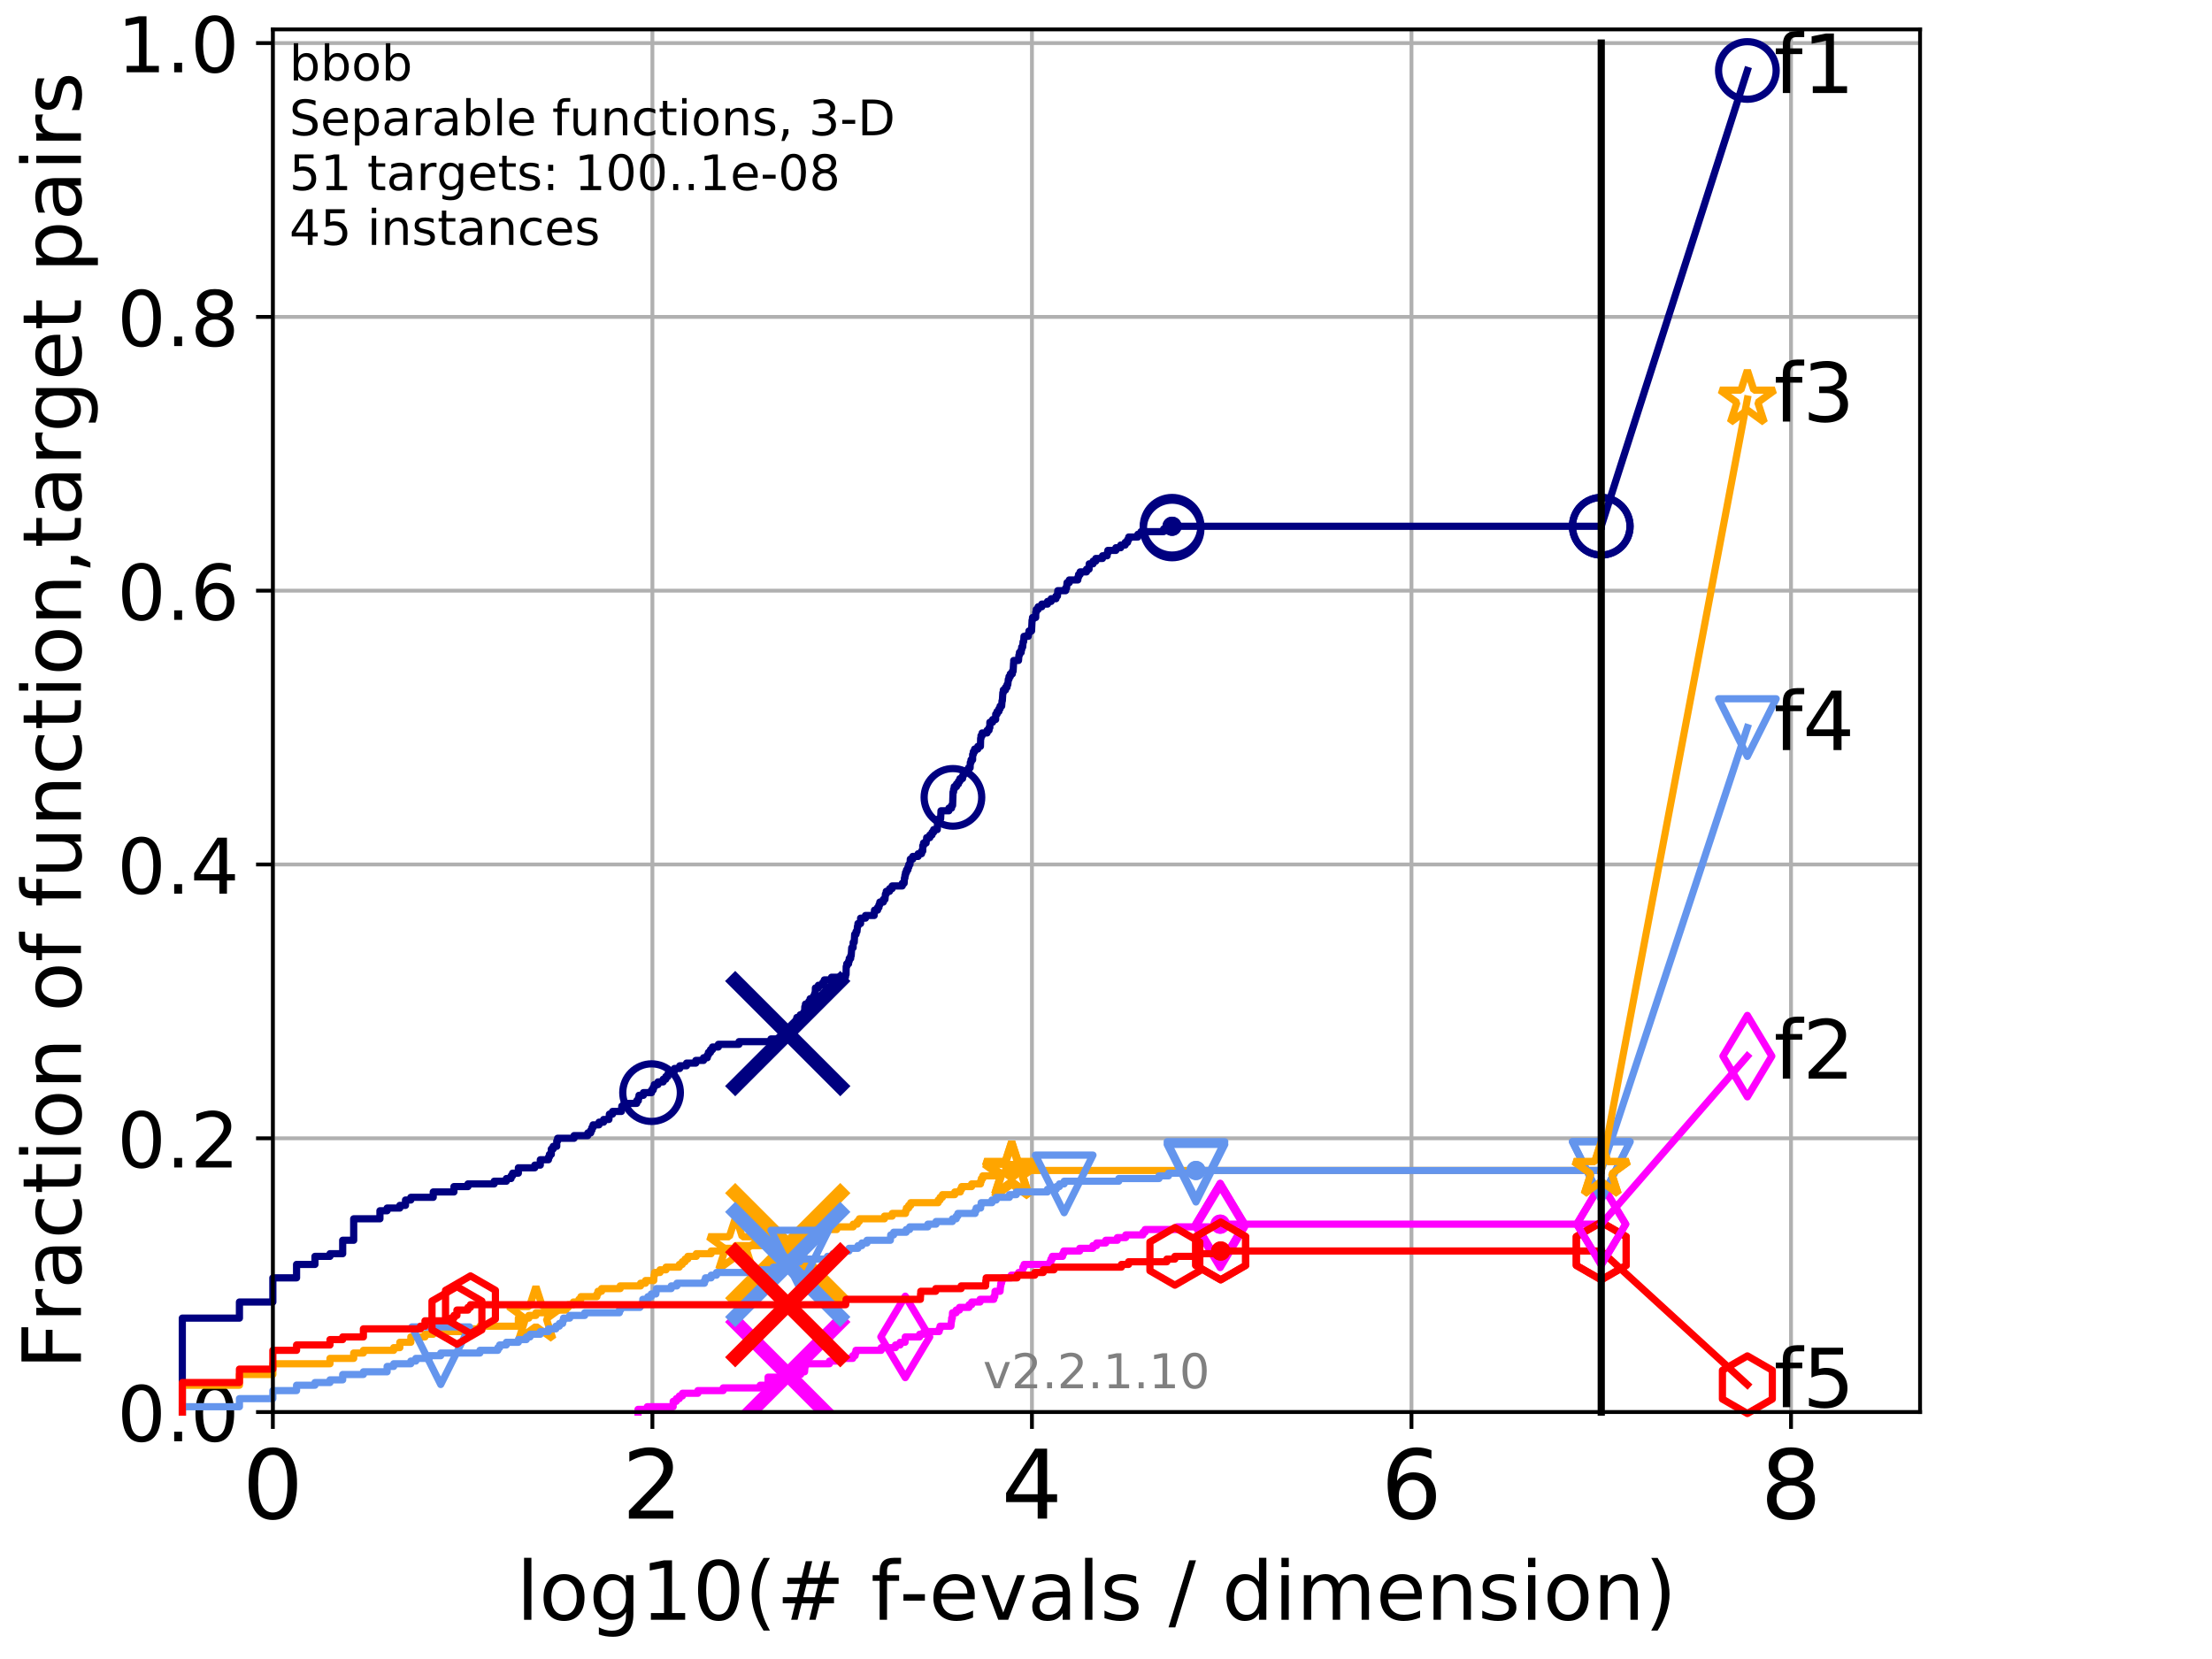 <?xml version="1.0" encoding="utf-8" standalone="no"?>
<!DOCTYPE svg PUBLIC "-//W3C//DTD SVG 1.1//EN"
  "http://www.w3.org/Graphics/SVG/1.1/DTD/svg11.dtd">
<!-- Created with matplotlib (http://matplotlib.org/) -->
<svg height="345.6pt" version="1.1" viewBox="0 0 460.8 345.6" width="460.8pt" xmlns="http://www.w3.org/2000/svg" xmlns:xlink="http://www.w3.org/1999/xlink">
 <defs>
  <style type="text/css">
*{stroke-linecap:butt;stroke-linejoin:round;}
  </style>
 </defs>
 <g id="figure_1">
  <g id="patch_1">
   <path d="M 0 345.6 
L 460.8 345.6 
L 460.8 0 
L 0 0 
z
" style="fill:#ffffff;"/>
  </g>
  <g id="axes_1">
   <g id="patch_2">
    <path d="M 56.84 294.16 
L 399.984 294.16 
L 399.984 6.125 
L 56.84 6.125 
z
" style="fill:#ffffff;"/>
   </g>
   <g id="matplotlib.axis_1">
    <g id="xtick_1">
     <g id="line2d_1">
      <path clip-path="url(#p6b502d3975)" d="M 56.84 294.16 
L 56.84 6.125 
" style="fill:none;stroke:#b0b0b0;stroke-linecap:square;stroke-width:0.8;"/>
     </g>
     <g id="line2d_2">
      <defs>
       <path d="M 0 0 
L 0 3.5 
" id="m6c13c0fd63" style="stroke:#000000;stroke-width:0.8;"/>
      </defs>
      <g>
       <use style="stroke:#000000;stroke-width:0.8;" x="56.84" xlink:href="#m6c13c0fd63" y="294.16"/>
      </g>
     </g>
     <g id="text_1">
      <!-- 0 -->
      <defs>
       <path d="M 31.781 66.406 
Q 24.172 66.406 20.328 58.906 
Q 16.5 51.422 16.5 36.375 
Q 16.5 21.391 20.328 13.891 
Q 24.172 6.391 31.781 6.391 
Q 39.453 6.391 43.281 13.891 
Q 47.125 21.391 47.125 36.375 
Q 47.125 51.422 43.281 58.906 
Q 39.453 66.406 31.781 66.406 
z
M 31.781 74.219 
Q 44.047 74.219 50.516 64.516 
Q 56.984 54.828 56.984 36.375 
Q 56.984 17.969 50.516 8.266 
Q 44.047 -1.422 31.781 -1.422 
Q 19.531 -1.422 13.062 8.266 
Q 6.594 17.969 6.594 36.375 
Q 6.594 54.828 13.062 64.516 
Q 19.531 74.219 31.781 74.219 
z
" id="DejaVuSans-30"/>
      </defs>
      <g transform="translate(50.477 316.357)scale(0.2 -0.2)">
       <use xlink:href="#DejaVuSans-30"/>
      </g>
     </g>
    </g>
    <g id="xtick_2">
     <g id="line2d_3">
      <path clip-path="url(#p6b502d3975)" d="M 135.905 294.16 
L 135.905 6.125 
" style="fill:none;stroke:#b0b0b0;stroke-linecap:square;stroke-width:0.8;"/>
     </g>
     <g id="line2d_4">
      <g>
       <use style="stroke:#000000;stroke-width:0.8;" x="135.905" xlink:href="#m6c13c0fd63" y="294.16"/>
      </g>
     </g>
     <g id="text_2">
      <!-- 2 -->
      <defs>
       <path d="M 19.188 8.297 
L 53.609 8.297 
L 53.609 0 
L 7.328 0 
L 7.328 8.297 
Q 12.938 14.109 22.625 23.891 
Q 32.328 33.688 34.812 36.531 
Q 39.547 41.844 41.422 45.531 
Q 43.312 49.219 43.312 52.781 
Q 43.312 58.594 39.234 62.25 
Q 35.156 65.922 28.609 65.922 
Q 23.969 65.922 18.812 64.312 
Q 13.672 62.703 7.812 59.422 
L 7.812 69.391 
Q 13.766 71.781 18.938 73 
Q 24.125 74.219 28.422 74.219 
Q 39.75 74.219 46.484 68.547 
Q 53.219 62.891 53.219 53.422 
Q 53.219 48.922 51.531 44.891 
Q 49.859 40.875 45.406 35.406 
Q 44.188 33.984 37.641 27.219 
Q 31.109 20.453 19.188 8.297 
z
" id="DejaVuSans-32"/>
      </defs>
      <g transform="translate(129.543 316.357)scale(0.2 -0.2)">
       <use xlink:href="#DejaVuSans-32"/>
      </g>
     </g>
    </g>
    <g id="xtick_3">
     <g id="line2d_5">
      <path clip-path="url(#p6b502d3975)" d="M 214.971 294.16 
L 214.971 6.125 
" style="fill:none;stroke:#b0b0b0;stroke-linecap:square;stroke-width:0.8;"/>
     </g>
     <g id="line2d_6">
      <g>
       <use style="stroke:#000000;stroke-width:0.8;" x="214.971" xlink:href="#m6c13c0fd63" y="294.16"/>
      </g>
     </g>
     <g id="text_3">
      <!-- 4 -->
      <defs>
       <path d="M 37.797 64.312 
L 12.891 25.391 
L 37.797 25.391 
z
M 35.203 72.906 
L 47.609 72.906 
L 47.609 25.391 
L 58.016 25.391 
L 58.016 17.188 
L 47.609 17.188 
L 47.609 0 
L 37.797 0 
L 37.797 17.188 
L 4.891 17.188 
L 4.891 26.703 
z
" id="DejaVuSans-34"/>
      </defs>
      <g transform="translate(208.608 316.357)scale(0.2 -0.2)">
       <use xlink:href="#DejaVuSans-34"/>
      </g>
     </g>
    </g>
    <g id="xtick_4">
     <g id="line2d_7">
      <path clip-path="url(#p6b502d3975)" d="M 294.036 294.16 
L 294.036 6.125 
" style="fill:none;stroke:#b0b0b0;stroke-linecap:square;stroke-width:0.8;"/>
     </g>
     <g id="line2d_8">
      <g>
       <use style="stroke:#000000;stroke-width:0.8;" x="294.036" xlink:href="#m6c13c0fd63" y="294.16"/>
      </g>
     </g>
     <g id="text_4">
      <!-- 6 -->
      <defs>
       <path d="M 33.016 40.375 
Q 26.375 40.375 22.484 35.828 
Q 18.609 31.297 18.609 23.391 
Q 18.609 15.531 22.484 10.953 
Q 26.375 6.391 33.016 6.391 
Q 39.656 6.391 43.531 10.953 
Q 47.406 15.531 47.406 23.391 
Q 47.406 31.297 43.531 35.828 
Q 39.656 40.375 33.016 40.375 
z
M 52.594 71.297 
L 52.594 62.312 
Q 48.875 64.062 45.094 64.984 
Q 41.312 65.922 37.594 65.922 
Q 27.828 65.922 22.672 59.328 
Q 17.531 52.734 16.797 39.406 
Q 19.672 43.656 24.016 45.922 
Q 28.375 48.188 33.594 48.188 
Q 44.578 48.188 50.953 41.516 
Q 57.328 34.859 57.328 23.391 
Q 57.328 12.156 50.688 5.359 
Q 44.047 -1.422 33.016 -1.422 
Q 20.359 -1.422 13.672 8.266 
Q 6.984 17.969 6.984 36.375 
Q 6.984 53.656 15.188 63.938 
Q 23.391 74.219 37.203 74.219 
Q 40.922 74.219 44.703 73.484 
Q 48.484 72.75 52.594 71.297 
z
" id="DejaVuSans-36"/>
      </defs>
      <g transform="translate(287.674 316.357)scale(0.2 -0.2)">
       <use xlink:href="#DejaVuSans-36"/>
      </g>
     </g>
    </g>
    <g id="xtick_5">
     <g id="line2d_9">
      <path clip-path="url(#p6b502d3975)" d="M 373.102 294.16 
L 373.102 6.125 
" style="fill:none;stroke:#b0b0b0;stroke-linecap:square;stroke-width:0.8;"/>
     </g>
     <g id="line2d_10">
      <g>
       <use style="stroke:#000000;stroke-width:0.8;" x="373.102" xlink:href="#m6c13c0fd63" y="294.16"/>
      </g>
     </g>
     <g id="text_5">
      <!-- 8 -->
      <defs>
       <path d="M 31.781 34.625 
Q 24.75 34.625 20.719 30.859 
Q 16.703 27.094 16.703 20.516 
Q 16.703 13.922 20.719 10.156 
Q 24.75 6.391 31.781 6.391 
Q 38.812 6.391 42.859 10.172 
Q 46.922 13.969 46.922 20.516 
Q 46.922 27.094 42.891 30.859 
Q 38.875 34.625 31.781 34.625 
z
M 21.922 38.812 
Q 15.578 40.375 12.031 44.719 
Q 8.5 49.078 8.5 55.328 
Q 8.5 64.062 14.719 69.141 
Q 20.953 74.219 31.781 74.219 
Q 42.672 74.219 48.875 69.141 
Q 55.078 64.062 55.078 55.328 
Q 55.078 49.078 51.531 44.719 
Q 48 40.375 41.703 38.812 
Q 48.828 37.156 52.797 32.312 
Q 56.781 27.484 56.781 20.516 
Q 56.781 9.906 50.312 4.234 
Q 43.844 -1.422 31.781 -1.422 
Q 19.734 -1.422 13.25 4.234 
Q 6.781 9.906 6.781 20.516 
Q 6.781 27.484 10.781 32.312 
Q 14.797 37.156 21.922 38.812 
z
M 18.312 54.391 
Q 18.312 48.734 21.844 45.562 
Q 25.391 42.391 31.781 42.391 
Q 38.141 42.391 41.719 45.562 
Q 45.312 48.734 45.312 54.391 
Q 45.312 60.062 41.719 63.234 
Q 38.141 66.406 31.781 66.406 
Q 25.391 66.406 21.844 63.234 
Q 18.312 60.062 18.312 54.391 
z
" id="DejaVuSans-38"/>
      </defs>
      <g transform="translate(366.739 316.357)scale(0.2 -0.2)">
       <use xlink:href="#DejaVuSans-38"/>
      </g>
     </g>
    </g>
    <g id="text_6">
     <!-- log10(# f-evals / dimension) -->
     <defs>
      <path d="M 9.422 75.984 
L 18.406 75.984 
L 18.406 0 
L 9.422 0 
z
" id="DejaVuSans-6c"/>
      <path d="M 30.609 48.391 
Q 23.391 48.391 19.188 42.75 
Q 14.984 37.109 14.984 27.297 
Q 14.984 17.484 19.156 11.844 
Q 23.344 6.203 30.609 6.203 
Q 37.797 6.203 41.984 11.859 
Q 46.188 17.531 46.188 27.297 
Q 46.188 37.016 41.984 42.703 
Q 37.797 48.391 30.609 48.391 
z
M 30.609 56 
Q 42.328 56 49.016 48.375 
Q 55.719 40.766 55.719 27.297 
Q 55.719 13.875 49.016 6.219 
Q 42.328 -1.422 30.609 -1.422 
Q 18.844 -1.422 12.172 6.219 
Q 5.516 13.875 5.516 27.297 
Q 5.516 40.766 12.172 48.375 
Q 18.844 56 30.609 56 
z
" id="DejaVuSans-6f"/>
      <path d="M 45.406 27.984 
Q 45.406 37.75 41.375 43.109 
Q 37.359 48.484 30.078 48.484 
Q 22.859 48.484 18.828 43.109 
Q 14.797 37.75 14.797 27.984 
Q 14.797 18.266 18.828 12.891 
Q 22.859 7.516 30.078 7.516 
Q 37.359 7.516 41.375 12.891 
Q 45.406 18.266 45.406 27.984 
z
M 54.391 6.781 
Q 54.391 -7.172 48.188 -13.984 
Q 42 -20.797 29.203 -20.797 
Q 24.469 -20.797 20.266 -20.094 
Q 16.062 -19.391 12.109 -17.922 
L 12.109 -9.188 
Q 16.062 -11.328 19.922 -12.344 
Q 23.781 -13.375 27.781 -13.375 
Q 36.625 -13.375 41.016 -8.766 
Q 45.406 -4.156 45.406 5.172 
L 45.406 9.625 
Q 42.625 4.781 38.281 2.391 
Q 33.938 0 27.875 0 
Q 17.828 0 11.672 7.656 
Q 5.516 15.328 5.516 27.984 
Q 5.516 40.672 11.672 48.328 
Q 17.828 56 27.875 56 
Q 33.938 56 38.281 53.609 
Q 42.625 51.219 45.406 46.391 
L 45.406 54.688 
L 54.391 54.688 
z
" id="DejaVuSans-67"/>
      <path d="M 12.406 8.297 
L 28.516 8.297 
L 28.516 63.922 
L 10.984 60.406 
L 10.984 69.391 
L 28.422 72.906 
L 38.281 72.906 
L 38.281 8.297 
L 54.391 8.297 
L 54.391 0 
L 12.406 0 
z
" id="DejaVuSans-31"/>
      <path d="M 31 75.875 
Q 24.469 64.656 21.281 53.656 
Q 18.109 42.672 18.109 31.391 
Q 18.109 20.125 21.312 9.062 
Q 24.516 -2 31 -13.188 
L 23.188 -13.188 
Q 15.875 -1.703 12.234 9.375 
Q 8.594 20.453 8.594 31.391 
Q 8.594 42.281 12.203 53.312 
Q 15.828 64.359 23.188 75.875 
z
" id="DejaVuSans-28"/>
      <path d="M 51.125 44 
L 36.922 44 
L 32.812 27.688 
L 47.125 27.688 
z
M 43.797 71.781 
L 38.719 51.516 
L 52.984 51.516 
L 58.109 71.781 
L 65.922 71.781 
L 60.891 51.516 
L 76.125 51.516 
L 76.125 44 
L 58.984 44 
L 54.984 27.688 
L 70.516 27.688 
L 70.516 20.219 
L 53.078 20.219 
L 48 0 
L 40.188 0 
L 45.219 20.219 
L 30.906 20.219 
L 25.875 0 
L 18.016 0 
L 23.094 20.219 
L 7.719 20.219 
L 7.719 27.688 
L 24.906 27.688 
L 29 44 
L 13.281 44 
L 13.281 51.516 
L 30.906 51.516 
L 35.891 71.781 
z
" id="DejaVuSans-23"/>
      <path id="DejaVuSans-20"/>
      <path d="M 37.109 75.984 
L 37.109 68.5 
L 28.516 68.5 
Q 23.688 68.5 21.797 66.547 
Q 19.922 64.594 19.922 59.516 
L 19.922 54.688 
L 34.719 54.688 
L 34.719 47.703 
L 19.922 47.703 
L 19.922 0 
L 10.891 0 
L 10.891 47.703 
L 2.297 47.703 
L 2.297 54.688 
L 10.891 54.688 
L 10.891 58.5 
Q 10.891 67.625 15.141 71.797 
Q 19.391 75.984 28.609 75.984 
z
" id="DejaVuSans-66"/>
      <path d="M 4.891 31.391 
L 31.203 31.391 
L 31.203 23.391 
L 4.891 23.391 
z
" id="DejaVuSans-2d"/>
      <path d="M 56.203 29.594 
L 56.203 25.203 
L 14.891 25.203 
Q 15.484 15.922 20.484 11.062 
Q 25.484 6.203 34.422 6.203 
Q 39.594 6.203 44.453 7.469 
Q 49.312 8.734 54.109 11.281 
L 54.109 2.781 
Q 49.266 0.734 44.188 -0.344 
Q 39.109 -1.422 33.891 -1.422 
Q 20.797 -1.422 13.156 6.188 
Q 5.516 13.812 5.516 26.812 
Q 5.516 40.234 12.766 48.109 
Q 20.016 56 32.328 56 
Q 43.359 56 49.781 48.891 
Q 56.203 41.797 56.203 29.594 
z
M 47.219 32.234 
Q 47.125 39.594 43.094 43.984 
Q 39.062 48.391 32.422 48.391 
Q 24.906 48.391 20.391 44.141 
Q 15.875 39.891 15.188 32.172 
z
" id="DejaVuSans-65"/>
      <path d="M 2.984 54.688 
L 12.5 54.688 
L 29.594 8.797 
L 46.688 54.688 
L 56.203 54.688 
L 35.688 0 
L 23.484 0 
z
" id="DejaVuSans-76"/>
      <path d="M 34.281 27.484 
Q 23.391 27.484 19.188 25 
Q 14.984 22.516 14.984 16.5 
Q 14.984 11.719 18.141 8.906 
Q 21.297 6.109 26.703 6.109 
Q 34.188 6.109 38.703 11.406 
Q 43.219 16.703 43.219 25.484 
L 43.219 27.484 
z
M 52.203 31.203 
L 52.203 0 
L 43.219 0 
L 43.219 8.297 
Q 40.141 3.328 35.547 0.953 
Q 30.953 -1.422 24.312 -1.422 
Q 15.922 -1.422 10.953 3.297 
Q 6 8.016 6 15.922 
Q 6 25.141 12.172 29.828 
Q 18.359 34.516 30.609 34.516 
L 43.219 34.516 
L 43.219 35.406 
Q 43.219 41.609 39.141 45 
Q 35.062 48.391 27.688 48.391 
Q 23 48.391 18.547 47.266 
Q 14.109 46.141 10.016 43.891 
L 10.016 52.203 
Q 14.938 54.109 19.578 55.047 
Q 24.219 56 28.609 56 
Q 40.484 56 46.344 49.844 
Q 52.203 43.703 52.203 31.203 
z
" id="DejaVuSans-61"/>
      <path d="M 44.281 53.078 
L 44.281 44.578 
Q 40.484 46.531 36.375 47.5 
Q 32.281 48.484 27.875 48.484 
Q 21.188 48.484 17.844 46.438 
Q 14.5 44.391 14.5 40.281 
Q 14.5 37.156 16.891 35.375 
Q 19.281 33.594 26.516 31.984 
L 29.594 31.297 
Q 39.156 29.25 43.188 25.516 
Q 47.219 21.781 47.219 15.094 
Q 47.219 7.469 41.188 3.016 
Q 35.156 -1.422 24.609 -1.422 
Q 20.219 -1.422 15.453 -0.562 
Q 10.688 0.297 5.422 2 
L 5.422 11.281 
Q 10.406 8.688 15.234 7.391 
Q 20.062 6.109 24.812 6.109 
Q 31.156 6.109 34.562 8.281 
Q 37.984 10.453 37.984 14.406 
Q 37.984 18.062 35.516 20.016 
Q 33.062 21.969 24.703 23.781 
L 21.578 24.516 
Q 13.234 26.266 9.516 29.906 
Q 5.812 33.547 5.812 39.891 
Q 5.812 47.609 11.281 51.797 
Q 16.75 56 26.812 56 
Q 31.781 56 36.172 55.266 
Q 40.578 54.547 44.281 53.078 
z
" id="DejaVuSans-73"/>
      <path d="M 25.391 72.906 
L 33.688 72.906 
L 8.297 -9.281 
L 0 -9.281 
z
" id="DejaVuSans-2f"/>
      <path d="M 45.406 46.391 
L 45.406 75.984 
L 54.391 75.984 
L 54.391 0 
L 45.406 0 
L 45.406 8.203 
Q 42.578 3.328 38.25 0.953 
Q 33.938 -1.422 27.875 -1.422 
Q 17.969 -1.422 11.734 6.484 
Q 5.516 14.406 5.516 27.297 
Q 5.516 40.188 11.734 48.094 
Q 17.969 56 27.875 56 
Q 33.938 56 38.25 53.625 
Q 42.578 51.266 45.406 46.391 
z
M 14.797 27.297 
Q 14.797 17.391 18.875 11.75 
Q 22.953 6.109 30.078 6.109 
Q 37.203 6.109 41.297 11.75 
Q 45.406 17.391 45.406 27.297 
Q 45.406 37.203 41.297 42.844 
Q 37.203 48.484 30.078 48.484 
Q 22.953 48.484 18.875 42.844 
Q 14.797 37.203 14.797 27.297 
z
" id="DejaVuSans-64"/>
      <path d="M 9.422 54.688 
L 18.406 54.688 
L 18.406 0 
L 9.422 0 
z
M 9.422 75.984 
L 18.406 75.984 
L 18.406 64.594 
L 9.422 64.594 
z
" id="DejaVuSans-69"/>
      <path d="M 52 44.188 
Q 55.375 50.25 60.062 53.125 
Q 64.75 56 71.094 56 
Q 79.641 56 84.281 50.016 
Q 88.922 44.047 88.922 33.016 
L 88.922 0 
L 79.891 0 
L 79.891 32.719 
Q 79.891 40.578 77.094 44.375 
Q 74.312 48.188 68.609 48.188 
Q 61.625 48.188 57.562 43.547 
Q 53.516 38.922 53.516 30.906 
L 53.516 0 
L 44.484 0 
L 44.484 32.719 
Q 44.484 40.625 41.703 44.406 
Q 38.922 48.188 33.109 48.188 
Q 26.219 48.188 22.156 43.531 
Q 18.109 38.875 18.109 30.906 
L 18.109 0 
L 9.078 0 
L 9.078 54.688 
L 18.109 54.688 
L 18.109 46.188 
Q 21.188 51.219 25.484 53.609 
Q 29.781 56 35.688 56 
Q 41.656 56 45.828 52.969 
Q 50 49.953 52 44.188 
z
" id="DejaVuSans-6d"/>
      <path d="M 54.891 33.016 
L 54.891 0 
L 45.906 0 
L 45.906 32.719 
Q 45.906 40.484 42.875 44.328 
Q 39.844 48.188 33.797 48.188 
Q 26.516 48.188 22.312 43.547 
Q 18.109 38.922 18.109 30.906 
L 18.109 0 
L 9.078 0 
L 9.078 54.688 
L 18.109 54.688 
L 18.109 46.188 
Q 21.344 51.125 25.703 53.562 
Q 30.078 56 35.797 56 
Q 45.219 56 50.047 50.172 
Q 54.891 44.344 54.891 33.016 
z
" id="DejaVuSans-6e"/>
      <path d="M 8.016 75.875 
L 15.828 75.875 
Q 23.141 64.359 26.781 53.312 
Q 30.422 42.281 30.422 31.391 
Q 30.422 20.453 26.781 9.375 
Q 23.141 -1.703 15.828 -13.188 
L 8.016 -13.188 
Q 14.5 -2 17.703 9.062 
Q 20.906 20.125 20.906 31.391 
Q 20.906 42.672 17.703 53.656 
Q 14.5 64.656 8.016 75.875 
z
" id="DejaVuSans-29"/>
     </defs>
     <g transform="translate(107.571 337.434)scale(0.17 -0.17)">
      <use xlink:href="#DejaVuSans-6c"/>
      <use x="27.783" xlink:href="#DejaVuSans-6f"/>
      <use x="88.965" xlink:href="#DejaVuSans-67"/>
      <use x="152.441" xlink:href="#DejaVuSans-31"/>
      <use x="216.064" xlink:href="#DejaVuSans-30"/>
      <use x="279.688" xlink:href="#DejaVuSans-28"/>
      <use x="318.701" xlink:href="#DejaVuSans-23"/>
      <use x="402.49" xlink:href="#DejaVuSans-20"/>
      <use x="434.277" xlink:href="#DejaVuSans-66"/>
      <use x="469.404" xlink:href="#DejaVuSans-2d"/>
      <use x="505.488" xlink:href="#DejaVuSans-65"/>
      <use x="567.012" xlink:href="#DejaVuSans-76"/>
      <use x="626.191" xlink:href="#DejaVuSans-61"/>
      <use x="687.471" xlink:href="#DejaVuSans-6c"/>
      <use x="715.254" xlink:href="#DejaVuSans-73"/>
      <use x="767.354" xlink:href="#DejaVuSans-20"/>
      <use x="799.141" xlink:href="#DejaVuSans-2f"/>
      <use x="832.832" xlink:href="#DejaVuSans-20"/>
      <use x="864.619" xlink:href="#DejaVuSans-64"/>
      <use x="928.096" xlink:href="#DejaVuSans-69"/>
      <use x="955.879" xlink:href="#DejaVuSans-6d"/>
      <use x="1053.291" xlink:href="#DejaVuSans-65"/>
      <use x="1114.814" xlink:href="#DejaVuSans-6e"/>
      <use x="1178.193" xlink:href="#DejaVuSans-73"/>
      <use x="1230.293" xlink:href="#DejaVuSans-69"/>
      <use x="1258.076" xlink:href="#DejaVuSans-6f"/>
      <use x="1319.258" xlink:href="#DejaVuSans-6e"/>
      <use x="1382.637" xlink:href="#DejaVuSans-29"/>
     </g>
    </g>
   </g>
   <g id="matplotlib.axis_2">
    <g id="ytick_1">
     <g id="line2d_11">
      <path clip-path="url(#p6b502d3975)" d="M 56.84 294.16 
L 399.984 294.16 
" style="fill:none;stroke:#b0b0b0;stroke-linecap:square;stroke-width:0.8;"/>
     </g>
     <g id="line2d_12">
      <defs>
       <path d="M 0 0 
L -3.5 0 
" id="mc179d6a780" style="stroke:#000000;stroke-width:0.8;"/>
      </defs>
      <g>
       <use style="stroke:#000000;stroke-width:0.8;" x="56.84" xlink:href="#mc179d6a780" y="294.16"/>
      </g>
     </g>
     <g id="text_7">
      <!-- 0.0 -->
      <defs>
       <path d="M 10.688 12.406 
L 21 12.406 
L 21 0 
L 10.688 0 
z
" id="DejaVuSans-2e"/>
      </defs>
      <g transform="translate(24.395 300.239)scale(0.16 -0.16)">
       <use xlink:href="#DejaVuSans-30"/>
       <use x="63.623" xlink:href="#DejaVuSans-2e"/>
       <use x="95.41" xlink:href="#DejaVuSans-30"/>
      </g>
     </g>
    </g>
    <g id="ytick_2">
     <g id="line2d_13">
      <path clip-path="url(#p6b502d3975)" d="M 56.84 237.123 
L 399.984 237.123 
" style="fill:none;stroke:#b0b0b0;stroke-linecap:square;stroke-width:0.8;"/>
     </g>
     <g id="line2d_14">
      <g>
       <use style="stroke:#000000;stroke-width:0.8;" x="56.84" xlink:href="#mc179d6a780" y="237.123"/>
      </g>
     </g>
     <g id="text_8">
      <!-- 0.2 -->
      <g transform="translate(24.395 243.202)scale(0.16 -0.16)">
       <use xlink:href="#DejaVuSans-30"/>
       <use x="63.623" xlink:href="#DejaVuSans-2e"/>
       <use x="95.41" xlink:href="#DejaVuSans-32"/>
      </g>
     </g>
    </g>
    <g id="ytick_3">
     <g id="line2d_15">
      <path clip-path="url(#p6b502d3975)" d="M 56.84 180.087 
L 399.984 180.087 
" style="fill:none;stroke:#b0b0b0;stroke-linecap:square;stroke-width:0.8;"/>
     </g>
     <g id="line2d_16">
      <g>
       <use style="stroke:#000000;stroke-width:0.8;" x="56.84" xlink:href="#mc179d6a780" y="180.087"/>
      </g>
     </g>
     <g id="text_9">
      <!-- 0.4 -->
      <g transform="translate(24.395 186.166)scale(0.16 -0.16)">
       <use xlink:href="#DejaVuSans-30"/>
       <use x="63.623" xlink:href="#DejaVuSans-2e"/>
       <use x="95.41" xlink:href="#DejaVuSans-34"/>
      </g>
     </g>
    </g>
    <g id="ytick_4">
     <g id="line2d_17">
      <path clip-path="url(#p6b502d3975)" d="M 56.84 123.05 
L 399.984 123.05 
" style="fill:none;stroke:#b0b0b0;stroke-linecap:square;stroke-width:0.8;"/>
     </g>
     <g id="line2d_18">
      <g>
       <use style="stroke:#000000;stroke-width:0.8;" x="56.84" xlink:href="#mc179d6a780" y="123.05"/>
      </g>
     </g>
     <g id="text_10">
      <!-- 0.6 -->
      <g transform="translate(24.395 129.129)scale(0.16 -0.16)">
       <use xlink:href="#DejaVuSans-30"/>
       <use x="63.623" xlink:href="#DejaVuSans-2e"/>
       <use x="95.41" xlink:href="#DejaVuSans-36"/>
      </g>
     </g>
    </g>
    <g id="ytick_5">
     <g id="line2d_19">
      <path clip-path="url(#p6b502d3975)" d="M 56.84 66.014 
L 399.984 66.014 
" style="fill:none;stroke:#b0b0b0;stroke-linecap:square;stroke-width:0.8;"/>
     </g>
     <g id="line2d_20">
      <g>
       <use style="stroke:#000000;stroke-width:0.8;" x="56.84" xlink:href="#mc179d6a780" y="66.014"/>
      </g>
     </g>
     <g id="text_11">
      <!-- 0.8 -->
      <g transform="translate(24.395 72.092)scale(0.16 -0.16)">
       <use xlink:href="#DejaVuSans-30"/>
       <use x="63.623" xlink:href="#DejaVuSans-2e"/>
       <use x="95.41" xlink:href="#DejaVuSans-38"/>
      </g>
     </g>
    </g>
    <g id="ytick_6">
     <g id="line2d_21">
      <path clip-path="url(#p6b502d3975)" d="M 56.84 8.977 
L 399.984 8.977 
" style="fill:none;stroke:#b0b0b0;stroke-linecap:square;stroke-width:0.8;"/>
     </g>
     <g id="line2d_22">
      <g>
       <use style="stroke:#000000;stroke-width:0.8;" x="56.84" xlink:href="#mc179d6a780" y="8.977"/>
      </g>
     </g>
     <g id="text_12">
      <!-- 1.0 -->
      <g transform="translate(24.395 15.056)scale(0.16 -0.16)">
       <use xlink:href="#DejaVuSans-31"/>
       <use x="63.623" xlink:href="#DejaVuSans-2e"/>
       <use x="95.41" xlink:href="#DejaVuSans-30"/>
      </g>
     </g>
    </g>
    <g id="text_13">
     <!-- Fraction of function,target pairs -->
     <defs>
      <path d="M 9.812 72.906 
L 51.703 72.906 
L 51.703 64.594 
L 19.672 64.594 
L 19.672 43.109 
L 48.578 43.109 
L 48.578 34.812 
L 19.672 34.812 
L 19.672 0 
L 9.812 0 
z
" id="DejaVuSans-46"/>
      <path d="M 41.109 46.297 
Q 39.594 47.172 37.812 47.578 
Q 36.031 48 33.891 48 
Q 26.266 48 22.188 43.047 
Q 18.109 38.094 18.109 28.812 
L 18.109 0 
L 9.078 0 
L 9.078 54.688 
L 18.109 54.688 
L 18.109 46.188 
Q 20.953 51.172 25.484 53.578 
Q 30.031 56 36.531 56 
Q 37.453 56 38.578 55.875 
Q 39.703 55.766 41.062 55.516 
z
" id="DejaVuSans-72"/>
      <path d="M 48.781 52.594 
L 48.781 44.188 
Q 44.969 46.297 41.141 47.344 
Q 37.312 48.391 33.406 48.391 
Q 24.656 48.391 19.812 42.844 
Q 14.984 37.312 14.984 27.297 
Q 14.984 17.281 19.812 11.734 
Q 24.656 6.203 33.406 6.203 
Q 37.312 6.203 41.141 7.25 
Q 44.969 8.297 48.781 10.406 
L 48.781 2.094 
Q 45.016 0.344 40.984 -0.531 
Q 36.969 -1.422 32.422 -1.422 
Q 20.062 -1.422 12.781 6.344 
Q 5.516 14.109 5.516 27.297 
Q 5.516 40.672 12.859 48.328 
Q 20.219 56 33.016 56 
Q 37.156 56 41.109 55.141 
Q 45.062 54.297 48.781 52.594 
z
" id="DejaVuSans-63"/>
      <path d="M 18.312 70.219 
L 18.312 54.688 
L 36.812 54.688 
L 36.812 47.703 
L 18.312 47.703 
L 18.312 18.016 
Q 18.312 11.328 20.141 9.422 
Q 21.969 7.516 27.594 7.516 
L 36.812 7.516 
L 36.812 0 
L 27.594 0 
Q 17.188 0 13.234 3.875 
Q 9.281 7.766 9.281 18.016 
L 9.281 47.703 
L 2.688 47.703 
L 2.688 54.688 
L 9.281 54.688 
L 9.281 70.219 
z
" id="DejaVuSans-74"/>
      <path d="M 8.5 21.578 
L 8.5 54.688 
L 17.484 54.688 
L 17.484 21.922 
Q 17.484 14.156 20.5 10.266 
Q 23.531 6.391 29.594 6.391 
Q 36.859 6.391 41.078 11.031 
Q 45.312 15.672 45.312 23.688 
L 45.312 54.688 
L 54.297 54.688 
L 54.297 0 
L 45.312 0 
L 45.312 8.406 
Q 42.047 3.422 37.719 1 
Q 33.406 -1.422 27.688 -1.422 
Q 18.266 -1.422 13.375 4.438 
Q 8.5 10.297 8.5 21.578 
z
M 31.109 56 
z
" id="DejaVuSans-75"/>
      <path d="M 11.719 12.406 
L 22.016 12.406 
L 22.016 4 
L 14.016 -11.625 
L 7.719 -11.625 
L 11.719 4 
z
" id="DejaVuSans-2c"/>
      <path d="M 18.109 8.203 
L 18.109 -20.797 
L 9.078 -20.797 
L 9.078 54.688 
L 18.109 54.688 
L 18.109 46.391 
Q 20.953 51.266 25.266 53.625 
Q 29.594 56 35.594 56 
Q 45.562 56 51.781 48.094 
Q 58.016 40.188 58.016 27.297 
Q 58.016 14.406 51.781 6.484 
Q 45.562 -1.422 35.594 -1.422 
Q 29.594 -1.422 25.266 0.953 
Q 20.953 3.328 18.109 8.203 
z
M 48.688 27.297 
Q 48.688 37.203 44.609 42.844 
Q 40.531 48.484 33.406 48.484 
Q 26.266 48.484 22.188 42.844 
Q 18.109 37.203 18.109 27.297 
Q 18.109 17.391 22.188 11.75 
Q 26.266 6.109 33.406 6.109 
Q 40.531 6.109 44.609 11.75 
Q 48.688 17.391 48.688 27.297 
z
" id="DejaVuSans-70"/>
     </defs>
     <g transform="translate(16.86 285.282)rotate(-90)scale(0.17 -0.17)">
      <use xlink:href="#DejaVuSans-46"/>
      <use x="57.41" xlink:href="#DejaVuSans-72"/>
      <use x="98.523" xlink:href="#DejaVuSans-61"/>
      <use x="159.803" xlink:href="#DejaVuSans-63"/>
      <use x="214.783" xlink:href="#DejaVuSans-74"/>
      <use x="253.992" xlink:href="#DejaVuSans-69"/>
      <use x="281.775" xlink:href="#DejaVuSans-6f"/>
      <use x="342.957" xlink:href="#DejaVuSans-6e"/>
      <use x="406.336" xlink:href="#DejaVuSans-20"/>
      <use x="438.123" xlink:href="#DejaVuSans-6f"/>
      <use x="499.305" xlink:href="#DejaVuSans-66"/>
      <use x="534.51" xlink:href="#DejaVuSans-20"/>
      <use x="566.297" xlink:href="#DejaVuSans-66"/>
      <use x="601.502" xlink:href="#DejaVuSans-75"/>
      <use x="664.881" xlink:href="#DejaVuSans-6e"/>
      <use x="728.26" xlink:href="#DejaVuSans-63"/>
      <use x="783.24" xlink:href="#DejaVuSans-74"/>
      <use x="822.449" xlink:href="#DejaVuSans-69"/>
      <use x="850.232" xlink:href="#DejaVuSans-6f"/>
      <use x="911.414" xlink:href="#DejaVuSans-6e"/>
      <use x="974.793" xlink:href="#DejaVuSans-2c"/>
      <use x="1006.58" xlink:href="#DejaVuSans-74"/>
      <use x="1045.789" xlink:href="#DejaVuSans-61"/>
      <use x="1107.068" xlink:href="#DejaVuSans-72"/>
      <use x="1148.166" xlink:href="#DejaVuSans-67"/>
      <use x="1211.643" xlink:href="#DejaVuSans-65"/>
      <use x="1273.166" xlink:href="#DejaVuSans-74"/>
      <use x="1312.375" xlink:href="#DejaVuSans-20"/>
      <use x="1344.162" xlink:href="#DejaVuSans-70"/>
      <use x="1407.639" xlink:href="#DejaVuSans-61"/>
      <use x="1468.918" xlink:href="#DejaVuSans-69"/>
      <use x="1496.701" xlink:href="#DejaVuSans-72"/>
      <use x="1537.814" xlink:href="#DejaVuSans-73"/>
     </g>
    </g>
   </g>
   <g id="line2d_23">
    <defs>
     <path d="M 0 1.5 
C 0.398 1.5 0.779 1.342 1.061 1.061 
C 1.342 0.779 1.5 0.398 1.5 0 
C 1.5 -0.398 1.342 -0.779 1.061 -1.061 
C 0.779 -1.342 0.398 -1.5 0 -1.5 
C -0.398 -1.5 -0.779 -1.342 -1.061 -1.061 
C -1.342 -0.779 -1.5 -0.398 -1.5 0 
C -1.5 0.398 -1.342 0.779 -1.061 1.061 
C -0.779 1.342 -0.398 1.5 0 1.5 
z
" id="m5c99cd897a" style="stroke:#000080;"/>
    </defs>
    <g>
     <use style="fill:#000080;stroke:#000080;" x="244.166" xlink:href="#m5c99cd897a" y="109.63"/>
     <use style="fill:#000080;stroke:#000080;" x="244.166" xlink:href="#m5c99cd897a" y="109.63"/>
    </g>
   </g>
   <g id="line2d_24">
    <path d="M 37.978 294.16 
L 37.978 274.589 
L 49.879 274.589 
L 49.879 271.234 
L 56.84 271.234 
L 56.84 266.201 
L 61.779 266.201 
L 61.779 263.405 
L 65.61 263.405 
L 65.61 261.727 
L 68.741 261.727 
L 68.741 261.168 
L 71.387 261.168 
L 71.387 258.372 
L 73.68 258.372 
L 73.68 253.899 
L 79.147 253.899 
L 79.147 252.221 
L 80.641 252.221 
L 80.641 251.662 
L 83.288 251.662 
L 83.288 251.103 
L 84.472 251.103 
L 84.472 249.985 
L 85.58 249.985 
L 85.58 249.425 
L 90.249 249.425 
L 90.249 248.307 
L 94.564 248.307 
L 94.564 247.189 
L 97.481 247.189 
L 97.481 246.63 
L 102.948 246.63 
L 102.948 246.07 
L 105.483 246.07 
L 105.483 245.511 
L 106.464 245.511 
L 106.464 244.952 
L 106.779 244.952 
L 106.779 244.393 
L 107.985 244.393 
L 107.985 243.274 
L 111.404 243.274 
L 111.404 242.715 
L 112.556 242.715 
L 112.556 241.597 
L 114.253 241.597 
L 114.253 241.038 
L 114.454 241.038 
L 114.454 240.479 
L 114.849 240.479 
L 114.849 239.36 
L 115.235 239.36 
L 115.235 238.801 
L 115.981 238.801 
L 115.981 237.683 
L 116.163 237.683 
L 116.163 237.123 
L 119.592 237.123 
L 119.592 236.564 
L 122.448 236.564 
L 122.448 236.005 
L 123.064 236.005 
L 123.064 235.446 
L 123.304 235.446 
L 123.304 234.887 
L 123.541 234.887 
L 123.541 234.327 
L 124.788 234.327 
L 124.788 233.768 
L 125.745 233.768 
L 125.745 233.209 
L 126.847 233.209 
L 126.943 232.091 
L 127.606 232.091 
L 127.606 231.532 
L 129.452 231.532 
L 129.535 230.413 
L 130.025 230.413 
L 130.025 229.854 
L 132.637 229.854 
L 132.637 229.295 
L 132.98 229.295 
L 132.98 228.736 
L 133.115 228.736 
L 133.115 228.176 
L 134.033 228.176 
L 134.033 227.617 
L 135.733 227.617 
L 135.733 227.058 
L 136.076 227.058 
L 136.076 226.499 
L 136.301 226.499 
L 136.301 225.94 
L 137.067 225.94 
L 137.067 225.381 
L 138.155 225.381 
L 138.155 224.821 
L 138.699 224.821 
L 138.699 224.262 
L 139.131 224.262 
L 139.131 223.703 
L 139.413 223.703 
L 139.413 223.144 
L 140.498 223.144 
L 140.498 222.585 
L 141.6 222.585 
L 141.6 222.025 
L 143.019 222.025 
L 143.019 221.466 
L 144.948 221.466 
L 144.948 220.907 
L 146.56 220.907 
L 146.56 220.348 
L 147.342 220.348 
L 147.342 219.789 
L 147.576 219.789 
L 147.576 219.23 
L 148.005 219.23 
L 148.005 218.67 
L 148.424 218.67 
L 148.424 218.111 
L 149.649 218.111 
L 149.649 217.552 
L 153.947 217.552 
L 153.947 216.993 
L 160.599 216.993 
L 160.599 216.434 
L 163.56 216.434 
L 163.56 215.874 
L 163.697 215.874 
L 163.697 215.315 
L 164.332 215.315 
L 164.332 214.756 
L 165.36 214.756 
L 165.36 214.197 
L 165.757 214.197 
L 165.847 213.079 
L 165.967 213.079 
L 165.997 211.96 
L 166.706 211.96 
L 166.706 211.401 
L 167.596 211.401 
L 167.659 209.723 
L 167.794 209.723 
L 167.794 209.164 
L 168.485 209.164 
L 168.485 208.605 
L 168.766 208.605 
L 168.766 208.046 
L 169.477 208.046 
L 169.477 207.487 
L 169.718 207.487 
L 169.718 206.928 
L 169.83 206.928 
L 169.862 205.809 
L 170.484 205.809 
L 170.484 205.25 
L 171.391 205.25 
L 171.391 204.691 
L 171.721 204.691 
L 171.721 204.132 
L 173.224 204.132 
L 173.224 203.572 
L 176.117 203.572 
L 176.117 203.013 
L 176.249 203.013 
L 176.281 201.336 
L 176.395 201.336 
L 176.395 200.777 
L 176.77 200.777 
L 176.77 200.217 
L 176.912 200.217 
L 176.912 199.658 
L 177.209 199.658 
L 177.209 199.099 
L 177.322 199.099 
L 177.43 197.421 
L 177.718 197.421 
L 177.733 196.303 
L 177.947 196.303 
L 178.045 194.626 
L 178.328 194.626 
L 178.328 194.066 
L 178.521 194.066 
L 178.63 192.948 
L 178.725 192.948 
L 178.725 192.389 
L 179.278 192.389 
L 179.278 191.27 
L 180.296 191.27 
L 180.296 190.711 
L 182.107 190.711 
L 182.177 189.593 
L 182.818 189.593 
L 182.818 189.034 
L 183.102 189.034 
L 183.102 188.475 
L 183.284 188.475 
L 183.284 187.915 
L 184.015 187.915 
L 184.015 187.356 
L 184.355 187.356 
L 184.447 186.238 
L 184.622 186.238 
L 184.622 185.679 
L 185.312 185.679 
L 185.312 185.119 
L 185.845 185.119 
L 185.845 184.56 
L 187.96 184.56 
L 187.96 184.001 
L 188.347 184.001 
L 188.415 182.883 
L 188.516 182.883 
L 188.516 182.324 
L 188.631 182.324 
L 188.631 181.764 
L 188.844 181.764 
L 188.844 181.205 
L 189.136 181.205 
L 189.136 180.646 
L 189.318 180.646 
L 189.318 180.087 
L 189.563 180.087 
L 189.633 178.968 
L 190.144 178.968 
L 190.144 178.409 
L 191.266 178.409 
L 191.266 177.85 
L 191.977 177.85 
L 191.977 177.291 
L 192.226 177.291 
L 192.226 176.173 
L 192.387 176.173 
L 192.387 175.613 
L 192.929 175.613 
L 192.929 175.054 
L 193.042 175.054 
L 193.042 174.495 
L 193.7 174.495 
L 193.7 173.936 
L 194.156 173.936 
L 194.156 173.377 
L 194.497 173.377 
L 194.497 172.817 
L 195.248 172.817 
L 195.32 171.14 
L 195.528 171.14 
L 195.528 170.581 
L 195.95 170.581 
L 196.026 168.903 
L 197.67 168.903 
L 197.67 168.344 
L 198.222 168.344 
L 198.222 167.785 
L 198.446 167.785 
L 198.538 164.989 
L 198.645 164.989 
L 198.645 164.43 
L 198.778 164.43 
L 198.778 163.871 
L 199.255 163.871 
L 199.255 163.311 
L 199.665 163.311 
L 199.665 162.752 
L 199.965 162.752 
L 199.965 162.193 
L 200.515 162.193 
L 200.515 161.634 
L 200.686 161.634 
L 200.686 161.075 
L 201.198 161.075 
L 201.198 160.515 
L 201.754 160.515 
L 201.754 159.956 
L 202.091 159.956 
L 202.133 158.838 
L 202.286 158.838 
L 202.286 158.279 
L 202.61 158.279 
L 202.618 157.16 
L 202.758 157.16 
L 202.758 156.601 
L 203.031 156.601 
L 203.031 156.042 
L 203.693 156.042 
L 203.693 155.483 
L 204.243 155.483 
L 204.286 153.805 
L 204.362 153.805 
L 204.362 153.246 
L 204.602 153.246 
L 204.602 152.687 
L 205.631 152.687 
L 205.631 152.128 
L 206.039 152.128 
L 206.039 151.569 
L 206.202 151.569 
L 206.206 150.45 
L 206.786 150.45 
L 206.786 149.891 
L 207.409 149.891 
L 207.423 148.773 
L 207.706 148.773 
L 207.706 148.213 
L 208.088 148.213 
L 208.088 147.654 
L 208.336 147.654 
L 208.336 147.095 
L 208.662 147.095 
L 208.747 145.977 
L 208.808 145.977 
L 208.909 144.299 
L 209.01 144.299 
L 209.01 143.74 
L 209.467 143.74 
L 209.467 143.181 
L 209.779 143.181 
L 209.779 142.622 
L 209.944 142.622 
L 210.052 141.503 
L 210.193 141.503 
L 210.193 140.944 
L 210.462 140.944 
L 210.462 140.385 
L 210.889 140.385 
L 210.889 139.826 
L 211.049 139.826 
L 211.145 138.148 
L 211.177 138.148 
L 211.177 137.589 
L 212.175 137.589 
L 212.26 136.471 
L 212.369 136.471 
L 212.369 135.911 
L 212.726 135.911 
L 212.726 135.352 
L 212.837 135.352 
L 212.837 134.793 
L 213.041 134.793 
L 213.13 133.675 
L 213.241 133.675 
L 213.315 132.556 
L 214.208 132.556 
L 214.208 131.997 
L 214.352 131.997 
L 214.352 131.438 
L 214.893 131.438 
L 214.999 129.201 
L 215.09 129.201 
L 215.09 128.642 
L 215.755 128.642 
L 215.769 127.524 
L 215.868 127.524 
L 215.868 126.965 
L 216.264 126.965 
L 216.264 126.405 
L 217.027 126.405 
L 217.027 125.846 
L 218.216 125.846 
L 218.216 125.287 
L 218.976 125.287 
L 218.976 124.728 
L 219.98 124.728 
L 219.98 124.169 
L 220.289 124.169 
L 220.355 123.05 
L 221.994 123.05 
L 221.994 122.491 
L 222.189 122.491 
L 222.283 121.373 
L 222.752 121.373 
L 222.752 120.814 
L 224.527 120.814 
L 224.527 120.254 
L 224.674 120.254 
L 224.674 119.695 
L 225.008 119.695 
L 225.008 119.136 
L 226.337 119.136 
L 226.337 118.577 
L 226.876 118.577 
L 226.897 117.458 
L 227.704 117.458 
L 227.704 116.899 
L 228.272 116.899 
L 228.272 116.34 
L 229.669 116.34 
L 229.669 115.781 
L 230.636 115.781 
L 230.636 115.222 
L 230.783 115.222 
L 230.783 114.663 
L 232.455 114.663 
L 232.455 114.103 
L 233.464 114.103 
L 233.464 113.544 
L 234.397 113.544 
L 234.397 112.985 
L 234.894 112.985 
L 234.894 112.426 
L 235.139 112.426 
L 235.139 111.867 
L 237.034 111.867 
L 237.034 111.307 
L 237.688 111.307 
L 237.688 110.748 
L 242.407 110.748 
L 242.407 110.189 
L 244.166 110.189 
L 244.166 109.63 
L 333.569 109.63 
L 333.569 109.63 
" style="fill:none;stroke:#000080;stroke-linecap:square;stroke-width:1.5;"/>
   </g>
   <g id="line2d_25">
    <defs>
     <path d="M 0 6 
C 1.591 6 3.117 5.368 4.243 4.243 
C 5.368 3.117 6 1.591 6 0 
C 6 -1.591 5.368 -3.117 4.243 -4.243 
C 3.117 -5.368 1.591 -6 0 -6 
C -1.591 -6 -3.117 -5.368 -4.243 -4.243 
C -5.368 -3.117 -6 -1.591 -6 0 
C -6 1.591 -5.368 3.117 -4.243 4.243 
C -3.117 5.368 -1.591 6 0 6 
z
" id="m15e1df6c6e" style="stroke:#000080;stroke-width:1.5;"/>
    </defs>
    <g>
     <use style="fill-opacity:0;stroke:#000080;stroke-width:1.5;" x="135.733" xlink:href="#m15e1df6c6e" y="227.617"/>
     <use style="fill-opacity:0;stroke:#000080;stroke-width:1.5;" x="198.512" xlink:href="#m15e1df6c6e" y="166.107"/>
     <use style="fill-opacity:0;stroke:#000080;stroke-width:1.5;" x="244.166" xlink:href="#m15e1df6c6e" y="110.189"/>
     <use style="fill-opacity:0;stroke:#000080;stroke-width:1.5;" x="244.166" xlink:href="#m15e1df6c6e" y="109.63"/>
     <use style="fill-opacity:0;stroke:#000080;stroke-width:1.5;" x="333.569" xlink:href="#m15e1df6c6e" y="109.63"/>
    </g>
   </g>
   <g id="line2d_26">
    <path style="fill:none;stroke:#000080;stroke-linecap:square;stroke-width:1.5;"/>
    <g/>
   </g>
   <g id="line2d_27">
    <path clip-path="url(#p6b502d3975)" d="M 164.101 215.315 
" style="fill:none;stroke:#000080;stroke-linecap:square;stroke-width:1.5;"/>
    <defs>
     <path d="M -12 12 
L 12 -12 
M -12 -12 
L 12 12 
" id="m87eff8ca27" style="stroke:#000080;stroke-width:3;"/>
    </defs>
    <g clip-path="url(#p6b502d3975)">
     <use style="fill:#000080;stroke:#000080;stroke-width:3;" x="164.101" xlink:href="#m87eff8ca27" y="215.315"/>
    </g>
   </g>
   <g id="line2d_28">
    <defs>
     <path d="M 0 1.5 
C 0.398 1.5 0.779 1.342 1.061 1.061 
C 1.342 0.779 1.5 0.398 1.5 0 
C 1.5 -0.398 1.342 -0.779 1.061 -1.061 
C 0.779 -1.342 0.398 -1.5 0 -1.5 
C -0.398 -1.5 -0.779 -1.342 -1.061 -1.061 
C -1.342 -0.779 -1.5 -0.398 -1.5 0 
C -1.5 0.398 -1.342 0.779 -1.061 1.061 
C -0.779 1.342 -0.398 1.5 0 1.5 
z
" id="m1cda2e9237" style="stroke:#ff00ff;"/>
    </defs>
    <g>
     <use style="fill:#ff00ff;stroke:#ff00ff;" x="254.19" xlink:href="#m1cda2e9237" y="255.017"/>
     <use style="fill:#ff00ff;stroke:#ff00ff;" x="254.19" xlink:href="#m1cda2e9237" y="255.017"/>
    </g>
   </g>
   <g id="line2d_29">
    <path d="M 132.912 294.16 
L 132.912 293.601 
L 134.843 293.601 
L 134.843 293.042 
L 140.233 293.042 
L 140.233 291.923 
L 140.887 291.923 
L 140.887 291.364 
L 141.518 291.364 
L 141.518 290.805 
L 142.166 290.805 
L 142.166 290.246 
L 145.382 290.246 
L 145.382 289.687 
L 150.648 289.687 
L 150.648 289.127 
L 158.368 289.127 
L 158.368 288.568 
L 160.004 288.568 
L 160.004 286.891 
L 163.48 286.891 
L 163.48 286.331 
L 166.801 286.331 
L 166.801 285.772 
L 167.605 285.772 
L 167.686 284.654 
L 167.785 284.654 
L 167.785 284.095 
L 172.789 284.095 
L 172.789 283.536 
L 174.266 283.536 
L 174.266 282.976 
L 177.648 282.976 
L 177.648 282.417 
L 178.139 282.417 
L 178.139 281.858 
L 178.309 281.858 
L 178.309 281.299 
L 183.568 281.299 
L 183.568 280.74 
L 186.542 280.74 
L 186.542 280.18 
L 187.512 280.18 
L 187.512 279.621 
L 188.538 279.621 
L 188.586 278.503 
L 191.581 278.503 
L 191.581 277.944 
L 192.474 277.944 
L 192.474 277.385 
L 195.643 277.385 
L 195.643 276.825 
L 195.839 276.825 
L 195.839 276.266 
L 198.095 276.266 
L 198.201 275.148 
L 198.247 275.148 
L 198.247 274.589 
L 198.383 274.589 
L 198.428 273.47 
L 199.183 273.47 
L 199.183 272.911 
L 199.877 272.911 
L 199.877 272.352 
L 201.867 272.352 
L 201.867 271.793 
L 202.419 271.793 
L 202.419 271.234 
L 204.17 271.234 
L 204.17 270.674 
L 207.022 270.674 
L 207.022 270.115 
L 207.229 270.115 
L 207.285 268.997 
L 208.336 268.997 
L 208.427 267.878 
L 208.487 267.878 
L 208.487 267.319 
L 208.638 267.319 
L 208.638 266.76 
L 208.815 266.76 
L 208.815 266.201 
L 210.657 266.201 
L 210.657 265.642 
L 212.192 265.642 
L 212.192 265.083 
L 212.973 265.083 
L 213.08 263.964 
L 213.339 263.964 
L 213.339 263.405 
L 218.717 263.405 
L 218.717 262.846 
L 218.931 262.846 
L 218.931 262.287 
L 219.209 262.287 
L 219.209 261.727 
L 221.356 261.727 
L 221.356 261.168 
L 221.603 261.168 
L 221.603 260.609 
L 224.924 260.609 
L 224.924 260.05 
L 227.656 260.05 
L 227.656 259.491 
L 228.448 259.491 
L 228.448 258.932 
L 230.35 258.932 
L 230.35 258.372 
L 232.764 258.372 
L 232.764 257.813 
L 234.511 257.813 
L 234.511 257.254 
L 238.094 257.254 
L 238.094 256.695 
L 238.545 256.695 
L 238.545 256.136 
L 245.224 256.136 
L 245.224 255.576 
L 254.19 255.576 
L 254.19 255.017 
L 333.569 255.017 
L 333.569 255.017 
" style="fill:none;stroke:#ff00ff;stroke-linecap:square;stroke-width:1.5;"/>
   </g>
   <g id="line2d_30">
    <defs>
     <path d="M -0 8.485 
L 5.091 0 
L 0 -8.485 
L -5.091 -0 
z
" id="mfd7f2314c1" style="stroke:#ff00ff;stroke-linejoin:miter;stroke-width:1.5;"/>
    </defs>
    <g>
     <use style="fill-opacity:0;stroke:#ff00ff;stroke-linejoin:miter;stroke-width:1.5;" x="188.586" xlink:href="#mfd7f2314c1" y="278.503"/>
     <use style="fill-opacity:0;stroke:#ff00ff;stroke-linejoin:miter;stroke-width:1.5;" x="254.19" xlink:href="#mfd7f2314c1" y="255.576"/>
     <use style="fill-opacity:0;stroke:#ff00ff;stroke-linejoin:miter;stroke-width:1.5;" x="254.19" xlink:href="#mfd7f2314c1" y="255.017"/>
     <use style="fill-opacity:0;stroke:#ff00ff;stroke-linejoin:miter;stroke-width:1.5;" x="254.19" xlink:href="#mfd7f2314c1" y="255.017"/>
     <use style="fill-opacity:0;stroke:#ff00ff;stroke-linejoin:miter;stroke-width:1.5;" x="333.569" xlink:href="#mfd7f2314c1" y="255.017"/>
    </g>
   </g>
   <g id="line2d_31">
    <path style="fill:none;stroke:#ff00ff;stroke-linecap:square;stroke-width:1.5;"/>
    <g/>
   </g>
   <g id="line2d_32">
    <path clip-path="url(#p6b502d3975)" d="M 164.101 286.331 
" style="fill:none;stroke:#ff00ff;stroke-linecap:square;stroke-width:1.5;"/>
    <defs>
     <path d="M -12 12 
L 12 -12 
M -12 -12 
L 12 12 
" id="m95aebc20db" style="stroke:#ff00ff;stroke-width:3;"/>
    </defs>
    <g clip-path="url(#p6b502d3975)">
     <use style="fill:#ff00ff;stroke:#ff00ff;stroke-width:3;" x="164.101" xlink:href="#m95aebc20db" y="286.331"/>
    </g>
   </g>
   <g id="line2d_33">
    <defs>
     <path d="M 0 1.5 
C 0.398 1.5 0.779 1.342 1.061 1.061 
C 1.342 0.779 1.5 0.398 1.5 0 
C 1.5 -0.398 1.342 -0.779 1.061 -1.061 
C 0.779 -1.342 0.398 -1.5 0 -1.5 
C -0.398 -1.5 -0.779 -1.342 -1.061 -1.061 
C -1.342 -0.779 -1.5 -0.398 -1.5 0 
C -1.5 0.398 -1.342 0.779 -1.061 1.061 
C -0.779 1.342 -0.398 1.5 0 1.5 
z
" id="m4709f65e76" style="stroke:#ffa500;"/>
    </defs>
    <g>
     <use style="fill:#ffa500;stroke:#ffa500;" x="210.751" xlink:href="#m4709f65e76" y="243.834"/>
     <use style="fill:#ffa500;stroke:#ffa500;" x="210.751" xlink:href="#m4709f65e76" y="243.834"/>
    </g>
   </g>
   <g id="line2d_34">
    <path d="M 37.978 294.16 
L 37.978 288.568 
L 49.879 288.568 
L 49.879 286.331 
L 56.84 286.331 
L 56.84 284.095 
L 68.741 284.095 
L 68.741 282.976 
L 73.68 282.976 
L 73.68 281.858 
L 75.702 281.858 
L 75.702 281.299 
L 82.015 281.299 
L 82.015 280.74 
L 83.288 280.74 
L 83.288 279.621 
L 85.58 279.621 
L 85.58 278.503 
L 88.531 278.503 
L 88.531 277.944 
L 90.249 277.944 
L 90.249 277.385 
L 98.009 277.385 
L 98.009 276.825 
L 99.973 276.825 
L 99.973 276.266 
L 107.985 276.266 
L 107.985 274.589 
L 110.168 274.589 
L 110.168 274.029 
L 111.64 274.029 
L 111.64 273.47 
L 114.454 273.47 
L 114.454 272.911 
L 117.881 272.911 
L 117.881 272.352 
L 118.365 272.352 
L 118.365 271.793 
L 119.443 271.793 
L 119.443 271.234 
L 120.598 271.234 
L 120.598 270.674 
L 121.011 270.674 
L 121.011 270.115 
L 124.345 270.115 
L 124.345 269.556 
L 124.568 269.556 
L 124.568 268.997 
L 125.326 268.997 
L 125.326 268.438 
L 129.2 268.438 
L 129.2 267.878 
L 133.449 267.878 
L 133.449 267.319 
L 134.474 267.319 
L 134.474 266.76 
L 136.189 266.76 
L 136.245 265.642 
L 136.357 265.642 
L 136.357 265.083 
L 137.49 265.083 
L 137.49 264.523 
L 138.747 264.523 
L 138.747 263.964 
L 141.518 263.964 
L 141.518 263.405 
L 142.126 263.405 
L 142.126 262.846 
L 142.714 262.846 
L 142.714 262.287 
L 143.281 262.287 
L 143.281 261.727 
L 145.049 261.727 
L 145.049 261.168 
L 148.146 261.168 
L 148.146 260.609 
L 150.768 260.609 
L 150.768 260.05 
L 153.273 260.05 
L 153.273 259.491 
L 166.066 259.491 
L 166.066 258.932 
L 166.302 258.932 
L 166.302 258.372 
L 166.553 258.372 
L 166.601 257.254 
L 168.425 257.254 
L 168.425 256.695 
L 171.238 256.695 
L 171.238 256.136 
L 174.309 256.136 
L 174.309 255.576 
L 177.733 255.576 
L 177.733 255.017 
L 178.587 255.017 
L 178.587 254.458 
L 179.011 254.458 
L 179.011 253.899 
L 184.246 253.899 
L 184.246 253.34 
L 185.86 253.34 
L 185.86 252.781 
L 188.639 252.781 
L 188.639 252.221 
L 188.813 252.221 
L 188.813 251.662 
L 189.29 251.662 
L 189.29 251.103 
L 189.721 251.103 
L 189.721 250.544 
L 195.438 250.544 
L 195.438 249.985 
L 195.843 249.985 
L 195.843 249.425 
L 196.322 249.425 
L 196.322 248.866 
L 198.894 248.866 
L 198.894 248.307 
L 200.055 248.307 
L 200.055 247.748 
L 200.337 247.748 
L 200.337 247.189 
L 202.405 247.189 
L 202.405 246.63 
L 204.26 246.63 
L 204.26 246.07 
L 204.433 246.07 
L 204.433 245.511 
L 204.732 245.511 
L 204.732 244.952 
L 208.622 244.952 
L 208.622 244.393 
L 210.751 244.393 
L 210.751 243.834 
L 333.569 243.834 
L 333.569 243.834 
" style="fill:none;stroke:#ffa500;stroke-linecap:square;stroke-width:1.5;"/>
   </g>
   <g id="line2d_35">
    <defs>
     <path d="M 0 -6 
L -1.347 -1.854 
L -5.706 -1.854 
L -2.18 0.708 
L -3.527 4.854 
L -0 2.292 
L 3.527 4.854 
L 2.18 0.708 
L 5.706 -1.854 
L 1.347 -1.854 
z
" id="m6ceefc2846" style="stroke:#ffa500;stroke-linejoin:bevel;stroke-width:1.5;"/>
    </defs>
    <g>
     <use style="fill-opacity:0;stroke:#ffa500;stroke-linejoin:bevel;stroke-width:1.5;" x="111.64" xlink:href="#m6ceefc2846" y="274.029"/>
     <use style="fill-opacity:0;stroke:#ffa500;stroke-linejoin:bevel;stroke-width:1.5;" x="153.273" xlink:href="#m6ceefc2846" y="259.491"/>
     <use style="fill-opacity:0;stroke:#ffa500;stroke-linejoin:bevel;stroke-width:1.5;" x="210.751" xlink:href="#m6ceefc2846" y="244.393"/>
     <use style="fill-opacity:0;stroke:#ffa500;stroke-linejoin:bevel;stroke-width:1.5;" x="210.751" xlink:href="#m6ceefc2846" y="243.834"/>
     <use style="fill-opacity:0;stroke:#ffa500;stroke-linejoin:bevel;stroke-width:1.5;" x="210.751" xlink:href="#m6ceefc2846" y="243.834"/>
     <use style="fill-opacity:0;stroke:#ffa500;stroke-linejoin:bevel;stroke-width:1.5;" x="333.569" xlink:href="#m6ceefc2846" y="243.834"/>
    </g>
   </g>
   <g id="line2d_36">
    <path style="fill:none;stroke:#ffa500;stroke-linecap:square;stroke-width:1.5;"/>
    <g/>
   </g>
   <g id="line2d_37">
    <path clip-path="url(#p6b502d3975)" d="M 164.101 259.491 
" style="fill:none;stroke:#ffa500;stroke-linecap:square;stroke-width:1.5;"/>
    <defs>
     <path d="M -12 12 
L 12 -12 
M -12 -12 
L 12 12 
" id="m1a0c97fabc" style="stroke:#ffa500;stroke-width:3;"/>
    </defs>
    <g clip-path="url(#p6b502d3975)">
     <use style="fill:#ffa500;stroke:#ffa500;stroke-width:3;" x="164.101" xlink:href="#m1a0c97fabc" y="259.491"/>
    </g>
   </g>
   <g id="line2d_38">
    <defs>
     <path d="M 0 1.5 
C 0.398 1.5 0.779 1.342 1.061 1.061 
C 1.342 0.779 1.5 0.398 1.5 0 
C 1.5 -0.398 1.342 -0.779 1.061 -1.061 
C 0.779 -1.342 0.398 -1.5 0 -1.5 
C -0.398 -1.5 -0.779 -1.342 -1.061 -1.061 
C -1.342 -0.779 -1.5 -0.398 -1.5 0 
C -1.5 0.398 -1.342 0.779 -1.061 1.061 
C -0.779 1.342 -0.398 1.5 0 1.5 
z
" id="m2162f01df9" style="stroke:#6495ed;"/>
    </defs>
    <g>
     <use style="fill:#6495ed;stroke:#6495ed;" x="249.144" xlink:href="#m2162f01df9" y="243.834"/>
     <use style="fill:#6495ed;stroke:#6495ed;" x="249.144" xlink:href="#m2162f01df9" y="243.834"/>
    </g>
   </g>
   <g id="line2d_39">
    <path d="M 37.978 294.16 
L 37.978 293.042 
L 49.879 293.042 
L 49.879 291.364 
L 56.84 291.364 
L 56.84 289.687 
L 61.779 289.687 
L 61.779 288.568 
L 65.61 288.568 
L 65.61 288.009 
L 68.741 288.009 
L 68.741 287.45 
L 71.387 287.45 
L 71.387 286.331 
L 75.702 286.331 
L 75.702 285.772 
L 80.641 285.772 
L 80.641 284.654 
L 82.015 284.654 
L 82.015 284.095 
L 85.58 284.095 
L 85.58 283.536 
L 86.621 283.536 
L 86.621 282.976 
L 89.411 282.976 
L 89.411 282.417 
L 91.811 282.417 
L 91.811 281.858 
L 99.973 281.858 
L 99.973 281.299 
L 103.711 281.299 
L 103.711 280.74 
L 104.081 280.74 
L 104.081 280.18 
L 105.483 280.18 
L 105.483 279.621 
L 107.985 279.621 
L 107.985 279.062 
L 109.647 279.062 
L 109.647 278.503 
L 110.422 278.503 
L 110.422 277.944 
L 112.556 277.944 
L 112.556 277.385 
L 114.253 277.385 
L 114.253 276.825 
L 115.798 276.825 
L 115.798 276.266 
L 116.521 276.266 
L 116.521 275.707 
L 117.214 275.707 
L 117.214 275.148 
L 117.384 275.148 
L 117.384 274.589 
L 118.68 274.589 
L 118.68 274.029 
L 121.81 274.029 
L 121.81 273.47 
L 129.03 273.47 
L 129.03 272.911 
L 129.284 272.911 
L 129.284 272.352 
L 133.316 272.352 
L 133.316 271.793 
L 133.905 271.793 
L 133.905 270.674 
L 134.964 270.674 
L 134.964 270.115 
L 135.675 270.115 
L 135.675 269.556 
L 136.634 269.556 
L 136.743 268.438 
L 139.828 268.438 
L 139.828 267.878 
L 141.015 267.878 
L 141.015 267.319 
L 146.744 267.319 
L 146.744 266.76 
L 146.955 266.76 
L 146.955 266.201 
L 148.146 266.201 
L 148.146 265.642 
L 149.259 265.642 
L 149.259 265.083 
L 158.259 265.083 
L 158.259 264.523 
L 161.094 264.523 
L 161.094 263.964 
L 163.572 263.964 
L 163.572 263.405 
L 165.422 263.405 
L 165.422 262.846 
L 166.611 262.846 
L 166.611 262.287 
L 172.376 262.287 
L 172.376 261.727 
L 173.521 261.727 
L 173.521 261.168 
L 174.358 261.168 
L 174.358 260.609 
L 176.865 260.609 
L 176.865 260.05 
L 178.735 260.05 
L 178.735 259.491 
L 179.546 259.491 
L 179.546 258.932 
L 180.608 258.932 
L 180.608 258.372 
L 185.482 258.372 
L 185.552 257.254 
L 186.166 257.254 
L 186.166 256.695 
L 188.774 256.695 
L 188.774 256.136 
L 189.498 256.136 
L 189.498 255.576 
L 193.284 255.576 
L 193.284 255.017 
L 194.997 255.017 
L 194.997 254.458 
L 198.414 254.458 
L 198.414 253.899 
L 199.206 253.899 
L 199.206 253.34 
L 199.538 253.34 
L 199.538 252.781 
L 203.132 252.781 
L 203.132 252.221 
L 203.355 252.221 
L 203.355 251.662 
L 204.28 251.662 
L 204.28 251.103 
L 204.395 251.103 
L 204.395 250.544 
L 206.644 250.544 
L 206.644 249.985 
L 207.533 249.985 
L 207.533 249.425 
L 210.285 249.425 
L 210.285 248.866 
L 211.717 248.866 
L 211.717 248.307 
L 218.202 248.307 
L 218.202 247.748 
L 220.047 247.748 
L 220.047 247.189 
L 220.695 247.189 
L 220.695 246.63 
L 221.684 246.63 
L 221.684 246.07 
L 233.063 246.07 
L 233.063 245.511 
L 241.444 245.511 
L 241.444 244.952 
L 243.424 244.952 
L 243.424 244.393 
L 249.144 244.393 
L 249.144 243.834 
L 333.569 243.834 
L 333.569 243.834 
" style="fill:none;stroke:#6495ed;stroke-linecap:square;stroke-width:1.5;"/>
   </g>
   <g id="line2d_40">
    <defs>
     <path d="M -0 6 
L 6 -6 
L -6 -6 
z
" id="m8bd4aa752e" style="stroke:#6495ed;stroke-linejoin:miter;stroke-width:1.5;"/>
    </defs>
    <g>
     <use style="fill-opacity:0;stroke:#6495ed;stroke-linejoin:miter;stroke-width:1.5;" x="91.811" xlink:href="#m8bd4aa752e" y="282.417"/>
     <use style="fill-opacity:0;stroke:#6495ed;stroke-linejoin:miter;stroke-width:1.5;" x="166.611" xlink:href="#m8bd4aa752e" y="262.287"/>
     <use style="fill-opacity:0;stroke:#6495ed;stroke-linejoin:miter;stroke-width:1.5;" x="221.684" xlink:href="#m8bd4aa752e" y="246.63"/>
     <use style="fill-opacity:0;stroke:#6495ed;stroke-linejoin:miter;stroke-width:1.5;" x="249.144" xlink:href="#m8bd4aa752e" y="244.393"/>
     <use style="fill-opacity:0;stroke:#6495ed;stroke-linejoin:miter;stroke-width:1.5;" x="249.144" xlink:href="#m8bd4aa752e" y="243.834"/>
     <use style="fill-opacity:0;stroke:#6495ed;stroke-linejoin:miter;stroke-width:1.5;" x="333.569" xlink:href="#m8bd4aa752e" y="243.834"/>
    </g>
   </g>
   <g id="line2d_41">
    <path style="fill:none;stroke:#6495ed;stroke-linecap:square;stroke-width:1.5;"/>
    <g/>
   </g>
   <g id="line2d_42">
    <path clip-path="url(#p6b502d3975)" d="M 164.101 263.405 
" style="fill:none;stroke:#6495ed;stroke-linecap:square;stroke-width:1.5;"/>
    <defs>
     <path d="M -12 12 
L 12 -12 
M -12 -12 
L 12 12 
" id="m939c323716" style="stroke:#6495ed;stroke-width:3;"/>
    </defs>
    <g clip-path="url(#p6b502d3975)">
     <use style="fill:#6495ed;stroke:#6495ed;stroke-width:3;" x="164.101" xlink:href="#m939c323716" y="263.405"/>
    </g>
   </g>
   <g id="line2d_43">
    <defs>
     <path d="M 0 1.5 
C 0.398 1.5 0.779 1.342 1.061 1.061 
C 1.342 0.779 1.5 0.398 1.5 0 
C 1.5 -0.398 1.342 -0.779 1.061 -1.061 
C 0.779 -1.342 0.398 -1.5 0 -1.5 
C -0.398 -1.5 -0.779 -1.342 -1.061 -1.061 
C -1.342 -0.779 -1.5 -0.398 -1.5 0 
C -1.5 0.398 -1.342 0.779 -1.061 1.061 
C -0.779 1.342 -0.398 1.5 0 1.5 
z
" id="md0ce38d1e0" style="stroke:#ff0000;"/>
    </defs>
    <g>
     <use style="fill:#ff0000;stroke:#ff0000;" x="254.295" xlink:href="#md0ce38d1e0" y="260.609"/>
     <use style="fill:#ff0000;stroke:#ff0000;" x="254.295" xlink:href="#md0ce38d1e0" y="260.609"/>
    </g>
   </g>
   <g id="line2d_44">
    <path d="M 37.978 294.16 
L 37.978 288.009 
L 49.879 288.009 
L 49.879 285.213 
L 56.84 285.213 
L 56.84 281.299 
L 61.779 281.299 
L 61.779 280.18 
L 68.741 280.18 
L 68.741 279.062 
L 71.387 279.062 
L 71.387 278.503 
L 75.702 278.503 
L 75.702 276.825 
L 87.602 276.825 
L 87.602 276.266 
L 88.531 276.266 
L 88.531 275.148 
L 93.916 275.148 
L 93.916 274.589 
L 94.564 274.589 
L 94.564 274.029 
L 95.188 274.029 
L 95.188 272.911 
L 97.481 272.911 
L 97.481 272.352 
L 98.009 272.352 
L 98.009 271.793 
L 176.177 271.793 
L 176.177 271.234 
L 176.254 271.234 
L 176.254 270.674 
L 191.737 270.674 
L 191.737 270.115 
L 191.768 270.115 
L 191.768 269.556 
L 191.815 269.556 
L 191.815 268.997 
L 194.931 268.997 
L 194.931 268.438 
L 200.222 268.438 
L 200.222 267.878 
L 205.323 267.878 
L 205.323 267.319 
L 205.367 267.319 
L 205.367 266.76 
L 205.436 266.76 
L 205.436 266.201 
L 211.884 266.201 
L 211.884 265.642 
L 215.563 265.642 
L 215.563 265.083 
L 217.329 265.083 
L 217.329 264.523 
L 219.56 264.523 
L 219.56 263.964 
L 233.611 263.964 
L 233.611 263.405 
L 235.1 263.405 
L 235.1 262.846 
L 243.076 262.846 
L 243.076 262.287 
L 244.748 262.287 
L 244.748 261.727 
L 249.792 261.727 
L 249.792 261.168 
L 254.295 261.168 
L 254.295 260.609 
L 333.569 260.609 
" style="fill:none;stroke:#ff0000;stroke-linecap:square;stroke-width:1.5;"/>
   </g>
   <g id="line2d_45">
    <defs>
     <path d="M 0 -6 
L -5.196 -3 
L -5.196 3 
L -0 6 
L 5.196 3 
L 5.196 -3 
z
" id="mc9ec83fac8" style="stroke:#ff0000;stroke-linejoin:miter;stroke-width:1.5;"/>
    </defs>
    <g>
     <use style="fill-opacity:0;stroke:#ff0000;stroke-linejoin:miter;stroke-width:1.5;" x="95.188" xlink:href="#mc9ec83fac8" y="274.029"/>
     <use style="fill-opacity:0;stroke:#ff0000;stroke-linejoin:miter;stroke-width:1.5;" x="98.009" xlink:href="#mc9ec83fac8" y="271.793"/>
     <use style="fill-opacity:0;stroke:#ff0000;stroke-linejoin:miter;stroke-width:1.5;" x="244.748" xlink:href="#mc9ec83fac8" y="261.727"/>
     <use style="fill-opacity:0;stroke:#ff0000;stroke-linejoin:miter;stroke-width:1.5;" x="254.295" xlink:href="#mc9ec83fac8" y="260.609"/>
     <use style="fill-opacity:0;stroke:#ff0000;stroke-linejoin:miter;stroke-width:1.5;" x="254.295" xlink:href="#mc9ec83fac8" y="260.609"/>
     <use style="fill-opacity:0;stroke:#ff0000;stroke-linejoin:miter;stroke-width:1.5;" x="333.569" xlink:href="#mc9ec83fac8" y="260.609"/>
    </g>
   </g>
   <g id="line2d_46">
    <path style="fill:none;stroke:#ff0000;stroke-linecap:square;stroke-width:1.5;"/>
    <g/>
   </g>
   <g id="line2d_47">
    <path clip-path="url(#p6b502d3975)" d="M 164.101 271.793 
" style="fill:none;stroke:#ff0000;stroke-linecap:square;stroke-width:1.5;"/>
    <defs>
     <path d="M -12 12 
L 12 -12 
M -12 -12 
L 12 12 
" id="m65dc1a8975" style="stroke:#ff0000;stroke-width:3;"/>
    </defs>
    <g clip-path="url(#p6b502d3975)">
     <use style="fill:#ff0000;stroke:#ff0000;stroke-width:3;" x="164.101" xlink:href="#m65dc1a8975" y="271.793"/>
    </g>
   </g>
   <g id="line2d_48">
    <path d="M 333.569 260.609 
L 364.009 288.456 
" style="fill:none;stroke:#ff0000;stroke-linecap:square;stroke-width:1.5;"/>
    <g>
     <use style="fill-opacity:0;stroke:#ff0000;stroke-linejoin:miter;stroke-width:1.5;" x="333.569" xlink:href="#mc9ec83fac8" y="260.609"/>
     <use style="fill-opacity:0;stroke:#ff0000;stroke-linejoin:miter;stroke-width:1.5;" x="364.009" xlink:href="#mc9ec83fac8" y="288.456"/>
    </g>
   </g>
   <g id="line2d_49">
    <path d="M 333.569 255.017 
L 364.009 220.012 
" style="fill:none;stroke:#ff00ff;stroke-linecap:square;stroke-width:1.5;"/>
    <g>
     <use style="fill-opacity:0;stroke:#ff00ff;stroke-linejoin:miter;stroke-width:1.5;" x="333.569" xlink:href="#mfd7f2314c1" y="255.017"/>
     <use style="fill-opacity:0;stroke:#ff00ff;stroke-linejoin:miter;stroke-width:1.5;" x="364.009" xlink:href="#mfd7f2314c1" y="220.012"/>
    </g>
   </g>
   <g id="line2d_50">
    <path d="M 333.569 243.834 
L 364.009 151.569 
" style="fill:none;stroke:#6495ed;stroke-linecap:square;stroke-width:1.5;"/>
    <g>
     <use style="fill-opacity:0;stroke:#6495ed;stroke-linejoin:miter;stroke-width:1.5;" x="333.569" xlink:href="#m8bd4aa752e" y="243.834"/>
     <use style="fill-opacity:0;stroke:#6495ed;stroke-linejoin:miter;stroke-width:1.5;" x="364.009" xlink:href="#m8bd4aa752e" y="151.569"/>
    </g>
   </g>
   <g id="line2d_51">
    <path d="M 333.569 243.834 
L 364.009 83.125 
" style="fill:none;stroke:#ffa500;stroke-linecap:square;stroke-width:1.5;"/>
    <g>
     <use style="fill-opacity:0;stroke:#ffa500;stroke-linejoin:bevel;stroke-width:1.5;" x="333.569" xlink:href="#m6ceefc2846" y="243.834"/>
     <use style="fill-opacity:0;stroke:#ffa500;stroke-linejoin:bevel;stroke-width:1.5;" x="364.009" xlink:href="#m6ceefc2846" y="83.125"/>
    </g>
   </g>
   <g id="line2d_52">
    <path d="M 333.569 109.63 
L 364.009 14.681 
" style="fill:none;stroke:#000080;stroke-linecap:square;stroke-width:1.5;"/>
    <g>
     <use style="fill-opacity:0;stroke:#000080;stroke-width:1.5;" x="333.569" xlink:href="#m15e1df6c6e" y="109.63"/>
     <use style="fill-opacity:0;stroke:#000080;stroke-width:1.5;" x="364.009" xlink:href="#m15e1df6c6e" y="14.681"/>
    </g>
   </g>
   <g id="line2d_53">
    <path d="M 333.569 294.16 
L 333.569 8.977 
" style="fill:none;stroke:#000000;stroke-linecap:square;stroke-width:1.5;"/>
   </g>
   <g id="patch_3">
    <path d="M 56.84 294.16 
L 56.84 6.125 
" style="fill:none;stroke:#000000;stroke-linecap:square;stroke-linejoin:miter;stroke-width:0.8;"/>
   </g>
   <g id="patch_4">
    <path d="M 399.984 294.16 
L 399.984 6.125 
" style="fill:none;stroke:#000000;stroke-linecap:square;stroke-linejoin:miter;stroke-width:0.8;"/>
   </g>
   <g id="patch_5">
    <path d="M 56.84 294.16 
L 399.984 294.16 
" style="fill:none;stroke:#000000;stroke-linecap:square;stroke-linejoin:miter;stroke-width:0.8;"/>
   </g>
   <g id="patch_6">
    <path d="M 56.84 6.125 
L 399.984 6.125 
" style="fill:none;stroke:#000000;stroke-linecap:square;stroke-linejoin:miter;stroke-width:0.8;"/>
   </g>
   <g id="text_14">
    <!-- f5 -->
    <defs>
     <path d="M 10.797 72.906 
L 49.516 72.906 
L 49.516 64.594 
L 19.828 64.594 
L 19.828 46.734 
Q 21.969 47.469 24.109 47.828 
Q 26.266 48.188 28.422 48.188 
Q 40.625 48.188 47.75 41.5 
Q 54.891 34.812 54.891 23.391 
Q 54.891 11.625 47.562 5.094 
Q 40.234 -1.422 26.906 -1.422 
Q 22.312 -1.422 17.547 -0.641 
Q 12.797 0.141 7.719 1.703 
L 7.719 11.625 
Q 12.109 9.234 16.797 8.062 
Q 21.484 6.891 26.703 6.891 
Q 35.156 6.891 40.078 11.328 
Q 45.016 15.766 45.016 23.391 
Q 45.016 31 40.078 35.438 
Q 35.156 39.891 26.703 39.891 
Q 22.75 39.891 18.812 39.016 
Q 14.891 38.141 10.797 36.281 
z
" id="DejaVuSans-35"/>
    </defs>
    <g transform="translate(369.544 293.147)scale(0.17 -0.17)">
     <use xlink:href="#DejaVuSans-66"/>
     <use x="35.205" xlink:href="#DejaVuSans-35"/>
    </g>
   </g>
   <g id="text_15">
    <!-- f2 -->
    <g transform="translate(369.544 224.703)scale(0.17 -0.17)">
     <use xlink:href="#DejaVuSans-66"/>
     <use x="35.205" xlink:href="#DejaVuSans-32"/>
    </g>
   </g>
   <g id="text_16">
    <!-- f4 -->
    <g transform="translate(369.544 156.259)scale(0.17 -0.17)">
     <use xlink:href="#DejaVuSans-66"/>
     <use x="35.205" xlink:href="#DejaVuSans-34"/>
    </g>
   </g>
   <g id="text_17">
    <!-- f3 -->
    <defs>
     <path d="M 40.578 39.312 
Q 47.656 37.797 51.625 33 
Q 55.609 28.219 55.609 21.188 
Q 55.609 10.406 48.188 4.484 
Q 40.766 -1.422 27.094 -1.422 
Q 22.516 -1.422 17.656 -0.516 
Q 12.797 0.391 7.625 2.203 
L 7.625 11.719 
Q 11.719 9.328 16.594 8.109 
Q 21.484 6.891 26.812 6.891 
Q 36.078 6.891 40.938 10.547 
Q 45.797 14.203 45.797 21.188 
Q 45.797 27.641 41.281 31.266 
Q 36.766 34.906 28.719 34.906 
L 20.219 34.906 
L 20.219 43.016 
L 29.109 43.016 
Q 36.375 43.016 40.234 45.922 
Q 44.094 48.828 44.094 54.297 
Q 44.094 59.906 40.109 62.906 
Q 36.141 65.922 28.719 65.922 
Q 24.656 65.922 20.016 65.031 
Q 15.375 64.156 9.812 62.312 
L 9.812 71.094 
Q 15.438 72.656 20.344 73.438 
Q 25.25 74.219 29.594 74.219 
Q 40.828 74.219 47.359 69.109 
Q 53.906 64.016 53.906 55.328 
Q 53.906 49.266 50.438 45.094 
Q 46.969 40.922 40.578 39.312 
z
" id="DejaVuSans-33"/>
    </defs>
    <g transform="translate(369.544 87.816)scale(0.17 -0.17)">
     <use xlink:href="#DejaVuSans-66"/>
     <use x="35.205" xlink:href="#DejaVuSans-33"/>
    </g>
   </g>
   <g id="text_18">
    <!-- f1 -->
    <g transform="translate(369.544 19.372)scale(0.17 -0.17)">
     <use xlink:href="#DejaVuSans-66"/>
     <use x="35.205" xlink:href="#DejaVuSans-31"/>
    </g>
   </g>
   <g id="text_19">
    <!-- bbob -->
    <defs>
     <path d="M 48.688 27.297 
Q 48.688 37.203 44.609 42.844 
Q 40.531 48.484 33.406 48.484 
Q 26.266 48.484 22.188 42.844 
Q 18.109 37.203 18.109 27.297 
Q 18.109 17.391 22.188 11.75 
Q 26.266 6.109 33.406 6.109 
Q 40.531 6.109 44.609 11.75 
Q 48.688 17.391 48.688 27.297 
z
M 18.109 46.391 
Q 20.953 51.266 25.266 53.625 
Q 29.594 56 35.594 56 
Q 45.562 56 51.781 48.094 
Q 58.016 40.188 58.016 27.297 
Q 58.016 14.406 51.781 6.484 
Q 45.562 -1.422 35.594 -1.422 
Q 29.594 -1.422 25.266 0.953 
Q 20.953 3.328 18.109 8.203 
L 18.109 0 
L 9.078 0 
L 9.078 75.984 
L 18.109 75.984 
z
" id="DejaVuSans-62"/>
    </defs>
    <g transform="translate(60.271 16.756)scale(0.102 -0.102)">
     <use xlink:href="#DejaVuSans-62"/>
     <use x="63.477" xlink:href="#DejaVuSans-62"/>
     <use x="126.953" xlink:href="#DejaVuSans-6f"/>
     <use x="188.135" xlink:href="#DejaVuSans-62"/>
    </g>
    <!-- Separable functions, 3-D -->
    <defs>
     <path d="M 53.516 70.516 
L 53.516 60.891 
Q 47.906 63.578 42.922 64.891 
Q 37.938 66.219 33.297 66.219 
Q 25.25 66.219 20.875 63.094 
Q 16.5 59.969 16.5 54.203 
Q 16.5 49.359 19.406 46.891 
Q 22.312 44.438 30.422 42.922 
L 36.375 41.703 
Q 47.406 39.594 52.656 34.297 
Q 57.906 29 57.906 20.125 
Q 57.906 9.516 50.797 4.047 
Q 43.703 -1.422 29.984 -1.422 
Q 24.812 -1.422 18.969 -0.25 
Q 13.141 0.922 6.891 3.219 
L 6.891 13.375 
Q 12.891 10.016 18.656 8.297 
Q 24.422 6.594 29.984 6.594 
Q 38.422 6.594 43.016 9.906 
Q 47.609 13.234 47.609 19.391 
Q 47.609 24.75 44.312 27.781 
Q 41.016 30.812 33.5 32.328 
L 27.484 33.5 
Q 16.453 35.688 11.516 40.375 
Q 6.594 45.062 6.594 53.422 
Q 6.594 63.094 13.406 68.656 
Q 20.219 74.219 32.172 74.219 
Q 37.312 74.219 42.625 73.281 
Q 47.953 72.359 53.516 70.516 
z
" id="DejaVuSans-53"/>
     <path d="M 19.672 64.797 
L 19.672 8.109 
L 31.594 8.109 
Q 46.688 8.109 53.688 14.938 
Q 60.688 21.781 60.688 36.531 
Q 60.688 51.172 53.688 57.984 
Q 46.688 64.797 31.594 64.797 
z
M 9.812 72.906 
L 30.078 72.906 
Q 51.266 72.906 61.172 64.094 
Q 71.094 55.281 71.094 36.531 
Q 71.094 17.672 61.125 8.828 
Q 51.172 0 30.078 0 
L 9.812 0 
z
" id="DejaVuSans-44"/>
    </defs>
    <g transform="translate(60.271 28.178)scale(0.102 -0.102)">
     <use xlink:href="#DejaVuSans-53"/>
     <use x="63.477" xlink:href="#DejaVuSans-65"/>
     <use x="125" xlink:href="#DejaVuSans-70"/>
     <use x="188.477" xlink:href="#DejaVuSans-61"/>
     <use x="249.756" xlink:href="#DejaVuSans-72"/>
     <use x="290.869" xlink:href="#DejaVuSans-61"/>
     <use x="352.148" xlink:href="#DejaVuSans-62"/>
     <use x="415.625" xlink:href="#DejaVuSans-6c"/>
     <use x="443.408" xlink:href="#DejaVuSans-65"/>
     <use x="504.932" xlink:href="#DejaVuSans-20"/>
     <use x="536.719" xlink:href="#DejaVuSans-66"/>
     <use x="571.924" xlink:href="#DejaVuSans-75"/>
     <use x="635.303" xlink:href="#DejaVuSans-6e"/>
     <use x="698.682" xlink:href="#DejaVuSans-63"/>
     <use x="753.662" xlink:href="#DejaVuSans-74"/>
     <use x="792.871" xlink:href="#DejaVuSans-69"/>
     <use x="820.654" xlink:href="#DejaVuSans-6f"/>
     <use x="881.836" xlink:href="#DejaVuSans-6e"/>
     <use x="945.215" xlink:href="#DejaVuSans-73"/>
     <use x="997.314" xlink:href="#DejaVuSans-2c"/>
     <use x="1029.102" xlink:href="#DejaVuSans-20"/>
     <use x="1060.889" xlink:href="#DejaVuSans-33"/>
     <use x="1124.512" xlink:href="#DejaVuSans-2d"/>
     <use x="1160.596" xlink:href="#DejaVuSans-44"/>
    </g>
    <!-- 51 targets: 100..1e-08 -->
    <defs>
     <path d="M 11.719 12.406 
L 22.016 12.406 
L 22.016 0 
L 11.719 0 
z
M 11.719 51.703 
L 22.016 51.703 
L 22.016 39.312 
L 11.719 39.312 
z
" id="DejaVuSans-3a"/>
    </defs>
    <g transform="translate(60.271 39.6)scale(0.102 -0.102)">
     <use xlink:href="#DejaVuSans-35"/>
     <use x="63.623" xlink:href="#DejaVuSans-31"/>
     <use x="127.246" xlink:href="#DejaVuSans-20"/>
     <use x="159.033" xlink:href="#DejaVuSans-74"/>
     <use x="198.242" xlink:href="#DejaVuSans-61"/>
     <use x="259.521" xlink:href="#DejaVuSans-72"/>
     <use x="300.619" xlink:href="#DejaVuSans-67"/>
     <use x="364.096" xlink:href="#DejaVuSans-65"/>
     <use x="425.619" xlink:href="#DejaVuSans-74"/>
     <use x="464.828" xlink:href="#DejaVuSans-73"/>
     <use x="516.928" xlink:href="#DejaVuSans-3a"/>
     <use x="550.619" xlink:href="#DejaVuSans-20"/>
     <use x="582.406" xlink:href="#DejaVuSans-31"/>
     <use x="646.029" xlink:href="#DejaVuSans-30"/>
     <use x="709.652" xlink:href="#DejaVuSans-30"/>
     <use x="773.275" xlink:href="#DejaVuSans-2e"/>
     <use x="805.062" xlink:href="#DejaVuSans-2e"/>
     <use x="836.85" xlink:href="#DejaVuSans-31"/>
     <use x="900.473" xlink:href="#DejaVuSans-65"/>
     <use x="961.996" xlink:href="#DejaVuSans-2d"/>
     <use x="998.08" xlink:href="#DejaVuSans-30"/>
     <use x="1061.703" xlink:href="#DejaVuSans-38"/>
    </g>
    <!-- 45 instances -->
    <g transform="translate(60.271 51.021)scale(0.102 -0.102)">
     <use xlink:href="#DejaVuSans-34"/>
     <use x="63.623" xlink:href="#DejaVuSans-35"/>
     <use x="127.246" xlink:href="#DejaVuSans-20"/>
     <use x="159.033" xlink:href="#DejaVuSans-69"/>
     <use x="186.816" xlink:href="#DejaVuSans-6e"/>
     <use x="250.195" xlink:href="#DejaVuSans-73"/>
     <use x="302.295" xlink:href="#DejaVuSans-74"/>
     <use x="341.504" xlink:href="#DejaVuSans-61"/>
     <use x="402.783" xlink:href="#DejaVuSans-6e"/>
     <use x="466.162" xlink:href="#DejaVuSans-63"/>
     <use x="521.143" xlink:href="#DejaVuSans-65"/>
     <use x="582.666" xlink:href="#DejaVuSans-73"/>
    </g>
   </g>
   <g id="text_20">
    <!-- v2.2.1.10 -->
    <g style="fill:#808080;" transform="translate(204.779 289.2)scale(0.1 -0.1)">
     <use xlink:href="#DejaVuSans-76"/>
     <use x="59.18" xlink:href="#DejaVuSans-32"/>
     <use x="122.803" xlink:href="#DejaVuSans-2e"/>
     <use x="154.59" xlink:href="#DejaVuSans-32"/>
     <use x="218.213" xlink:href="#DejaVuSans-2e"/>
     <use x="250" xlink:href="#DejaVuSans-31"/>
     <use x="313.623" xlink:href="#DejaVuSans-2e"/>
     <use x="345.41" xlink:href="#DejaVuSans-31"/>
     <use x="409.033" xlink:href="#DejaVuSans-30"/>
    </g>
   </g>
  </g>
 </g>
 <defs>
  <clipPath id="p6b502d3975">
   <rect height="288.035" width="343.144" x="56.84" y="6.125"/>
  </clipPath>
 </defs>
</svg>
